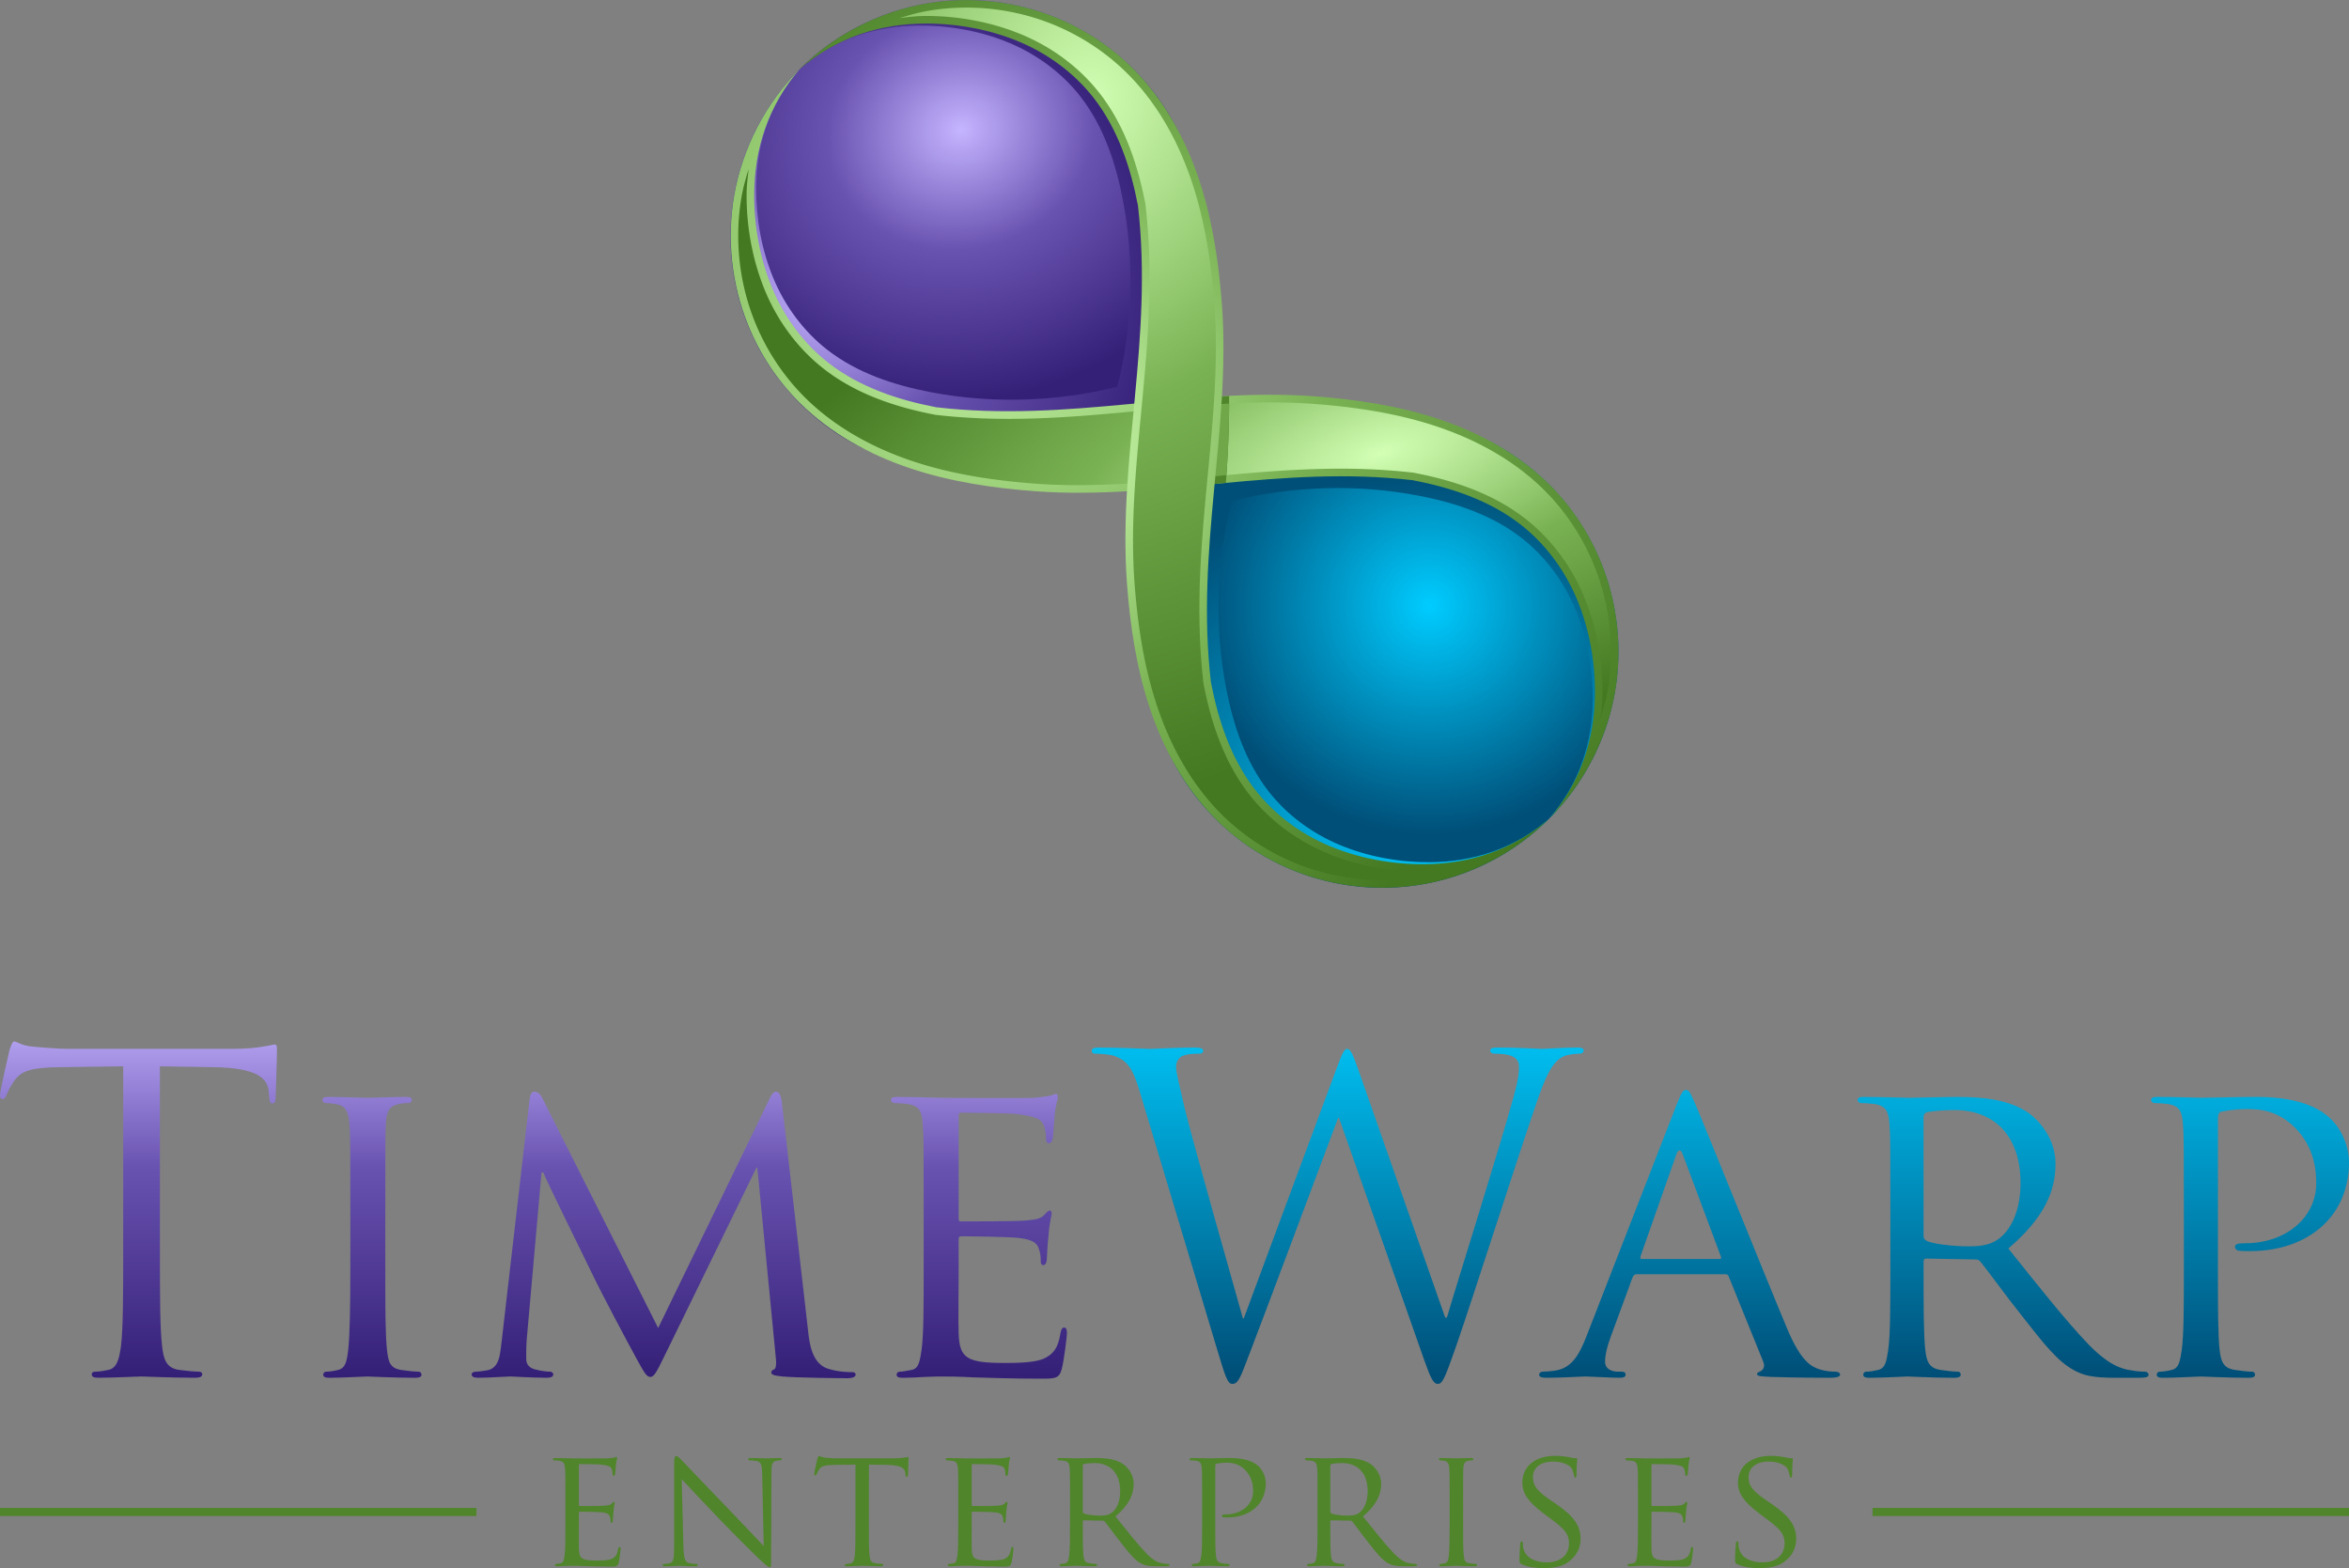 <?xml version="1.0" encoding="UTF-8" standalone="no"?>
<!-- Created with Inkscape (http://www.inkscape.org/) -->

<svg
   width="640.006"
   height="427.301"
   viewBox="0 0 169.335 113.057"
   version="1.1"
   id="svg8"
   inkscape:version="1.4 (86a8ad7, 2024-10-11)"
   sodipodi:docname="LogoNoMarginNoShadow.svg"
   xmlns:inkscape="http://www.inkscape.org/namespaces/inkscape"
   xmlns:sodipodi="http://sodipodi.sourceforge.net/DTD/sodipodi-0.dtd"
   xmlns:xlink="http://www.w3.org/1999/xlink"
   xmlns="http://www.w3.org/2000/svg"
   xmlns:svg="http://www.w3.org/2000/svg"
   xmlns:rdf="http://www.w3.org/1999/02/22-rdf-syntax-ns#"
   xmlns:cc="http://creativecommons.org/ns#"
   xmlns:dc="http://purl.org/dc/elements/1.1/">
  <rect x="0" y="0" width="169.335" height="113.057" fill="#808080" stroke="none"/>
  <defs
     id="defs2">
    <inkscape:path-effect
       effect="spiro"
       id="path-effect1306"
       is_visible="true"
       lpeversion="0" />
    <inkscape:path-effect
       is_visible="true"
       id="path-effect1302"
       effect="spiro"
       lpeversion="0" />
    <inkscape:path-effect
       effect="spiro"
       id="path-effect1298"
       is_visible="true"
       lpeversion="0" />
    <inkscape:path-effect
       is_visible="true"
       id="path-effect1246"
       effect="spiro"
       lpeversion="0" />
    <inkscape:path-effect
       effect="spiro"
       id="path-effect1242"
       is_visible="true"
       lpeversion="0" />
    <inkscape:path-effect
       effect="spiro"
       id="path-effect1238"
       is_visible="true"
       lpeversion="0" />
    <inkscape:path-effect
       is_visible="true"
       id="path-effect1234"
       effect="spiro"
       lpeversion="0" />
    <inkscape:path-effect
       effect="spiro"
       id="path-effect1222"
       is_visible="true"
       lpeversion="0" />
    <inkscape:path-effect
       is_visible="true"
       id="path-effect1218"
       effect="spiro"
       lpeversion="0" />
    <inkscape:path-effect
       is_visible="true"
       id="path-effect1214"
       effect="spiro"
       lpeversion="0" />
    <inkscape:path-effect
       effect="spiro"
       id="path-effect1210"
       is_visible="true"
       lpeversion="0" />
    <inkscape:path-effect
       is_visible="true"
       id="path-effect1190"
       effect="spiro"
       lpeversion="0" />
    <inkscape:path-effect
       effect="spiro"
       id="path-effect1186"
       is_visible="true"
       lpeversion="0" />
    <inkscape:path-effect
       effect="spiro"
       id="path-effect1182"
       is_visible="true"
       lpeversion="0" />
    <inkscape:path-effect
       is_visible="true"
       id="path-effect1178"
       effect="spiro"
       lpeversion="0" />
    <inkscape:path-effect
       effect="spiro"
       id="path-effect1158"
       is_visible="true"
       lpeversion="0" />
    <inkscape:path-effect
       is_visible="true"
       id="path-effect1154"
       effect="spiro"
       lpeversion="0" />
    <inkscape:path-effect
       is_visible="true"
       id="path-effect1150"
       effect="spiro"
       lpeversion="0" />
    <inkscape:path-effect
       effect="spiro"
       id="path-effect1146"
       is_visible="true"
       lpeversion="0" />
    <linearGradient
       id="linearGradient2066"
       inkscape:collect="always">
      <stop
         id="stop2062"
         offset="0"
         style="stop-color:#b3b3b3;stop-opacity:1;" />
      <stop
         id="stop2064"
         offset="1"
         style="stop-color:#ffffff;stop-opacity:1" />
    </linearGradient>
    <linearGradient
       y2="1244.453"
       x2="2419.033"
       y1="1244.453"
       x1="2343.715"
       gradientTransform="matrix(0.431,0,0,0.431,-87.129,-639.763)"
       gradientUnits="userSpaceOnUse"
       id="linearGradient2193"
       xlink:href="#linearGradient2066"
       inkscape:collect="always" />
    <clipPath
       id="clipPath36133"
       clipPathUnits="userSpaceOnUse">
      <path
         style="clip-rule:evenodd"
         id="path36135"
         d="M 0,892.488 V 0.036 h 1152.266 v 892.453 z"
         inkscape:connector-curvature="0" />
    </clipPath>
    <clipPath
       id="clipPath36237"
       clipPathUnits="userSpaceOnUse">
      <path
         style="clip-rule:evenodd"
         id="path36239"
         d="M 0,892.488 H 1152.146 V -0.084 H 0 Z"
         inkscape:connector-curvature="0" />
    </clipPath>
    <clipPath
       id="clipPath36257"
       clipPathUnits="userSpaceOnUse">
      <path
         style="clip-rule:evenodd"
         id="path36259"
         d="M 0,892.488 H 1152.146 V -0.084 H 0 Z"
         inkscape:connector-curvature="0" />
    </clipPath>
    <clipPath
       id="clipPath36267"
       clipPathUnits="userSpaceOnUse">
      <path
         style="clip-rule:evenodd"
         id="path36269"
         d="M 0.48,771.063 V 125.54 H 1152.266 V 771.063 Z"
         inkscape:connector-curvature="0" />
    </clipPath>
    <clipPath
       id="clipPath36365"
       clipPathUnits="userSpaceOnUse">
      <path
         style="clip-rule:evenodd"
         id="path36367"
         d="M 0,892.488 H 1152.146 V -0.084 H 0 Z"
         inkscape:connector-curvature="0" />
    </clipPath>
    <clipPath
       id="clipPath36381"
       clipPathUnits="userSpaceOnUse">
      <path
         style="clip-rule:evenodd"
         id="path36383"
         d="M 0,0 H 1152 V 892.488 H 0 Z"
         inkscape:connector-curvature="0" />
    </clipPath>
    <clipPath
       id="clipPath36389"
       clipPathUnits="userSpaceOnUse">
      <path
         style="clip-rule:evenodd"
         id="path36391"
         d="M 0,892.488 V 0.036 h 1152.266 v 892.453 z"
         inkscape:connector-curvature="0" />
    </clipPath>
    <clipPath
       id="clipPath36407"
       clipPathUnits="userSpaceOnUse">
      <path
         style="clip-rule:evenodd"
         id="path36409"
         d="M 0,892.488 V 0.036 h 1152.266 v 892.453 z"
         inkscape:connector-curvature="0" />
    </clipPath>
    <clipPath
       id="clipPath36425"
       clipPathUnits="userSpaceOnUse">
      <path
         style="clip-rule:evenodd"
         id="path36427"
         d="M 0,892.488 V 0.036 h 1152.266 v 892.453 z"
         inkscape:connector-curvature="0" />
    </clipPath>
    <clipPath
       id="clipPath36443"
       clipPathUnits="userSpaceOnUse">
      <path
         style="clip-rule:evenodd"
         id="path36445"
         d="M 0,892.488 V 0.036 h 1152.266 v 892.453 z"
         inkscape:connector-curvature="0" />
    </clipPath>
    <clipPath
       id="clipPath36461"
       clipPathUnits="userSpaceOnUse">
      <path
         style="clip-rule:evenodd"
         id="path36463"
         d="M 0,892.488 V 0.036 h 1152.266 v 892.453 z"
         inkscape:connector-curvature="0" />
    </clipPath>
    <clipPath
       id="clipPath36475"
       clipPathUnits="userSpaceOnUse">
      <path
         style="clip-rule:evenodd"
         id="path36477"
         d="M 0,892.488 V 0.036 h 1152.266 v 892.453 z"
         inkscape:connector-curvature="0" />
    </clipPath>
    <clipPath
       id="clipPath36813"
       clipPathUnits="userSpaceOnUse">
      <path
         id="path36815"
         d="m 9.103,790.12 c -4.745,-1.33 -9.776,0.798 -14.564,0 -1.893,-0.315 -3.58,-1.444 -5.462,-1.821 -1.19,-0.238 -2.464,0.294 -3.641,0 -2.633,-0.658 -4.621,-3.109 -7.282,-3.641 -1.785,-0.357 -3.676,0.357 -5.462,0 -2.661,-0.532 -4.708,-2.783 -7.282,-3.641 -3.363,-1.121 -0.863,2.778 -5.462,-1.821 -0.429,-0.429 0.429,-1.391 0,-1.821 -0.429,-0.429 -1.391,0.429 -1.821,0 -0.429,-0.429 0.429,-1.391 0,-1.821 -0.858,-0.858 -2.783,0.858 -3.641,0 -0.858,-0.858 0.543,-2.556 0,-3.641 -0.384,-0.768 -1.437,-1.053 -1.821,-1.821 -0.543,-1.086 0.384,-2.49 0,-3.641 -0.858,-2.575 -2.783,-4.708 -3.641,-7.282 -0.192,-0.576 0.271,-1.278 0,-1.821 -4.166,-8.332 0.755,7.725 -3.641,-5.462 -0.393,-1.18 0,-7.612 0,-9.103 0,-2.427 0,-4.855 0,-7.282 0,-1.214 0,-2.427 0,-3.641 0,-0.607 -0.147,-1.232 0,-1.821 0.465,-1.862 1.444,-3.58 1.821,-5.462 1.945,-9.726 -3.459,4.097 1.821,-9.103 1.698,-4.245 2.779,-3.927 3.641,-9.103 0.299,-1.796 -0.299,-3.666 0,-5.462 0.315,-1.893 1.355,-3.6 1.821,-5.462 0.75,-3.002 1.07,-6.101 1.821,-9.103 0.465,-1.862 1.444,-3.58 1.821,-5.462 0.249,-1.247 0.249,-9.677 0,-10.923 -0.376,-1.882 -1.505,-3.569 -1.821,-5.462 -0.299,-1.796 0.299,-3.666 0,-5.462 -0.315,-1.893 -1.293,-3.616 -1.821,-5.462 -0.687,-2.406 -1.133,-4.876 -1.821,-7.282 -1.054,-3.69 -3.01,-7.137 -3.641,-10.923 -0.299,-1.796 0.299,-3.666 0,-5.462 -0.631,-3.786 -2.809,-7.177 -3.641,-10.923 -0.801,-3.603 -1.16,-7.292 -1.821,-10.923 -0.554,-3.044 -1.479,-6.027 -1.821,-9.103 -0.268,-2.413 0.22,-4.865 0,-7.282 -0.388,-4.273 -1.491,-8.465 -1.821,-12.744 -0.512,-6.656 0,-13.351 0,-20.026 0,-12.137 0,-24.274 0,-36.411 0,-4.248 0.326,-8.508 0,-12.744 -0.283,-3.68 -1.486,-7.247 -1.821,-10.923 -0.275,-3.022 0,-6.069 0,-9.103 -0.607,-3.641 -1.413,-7.255 -1.821,-10.923 -0.201,-1.809 0,-3.641 0,-5.462 0,-6.069 0,-12.137 0,-18.206 0,-1.336 0.317,-10.289 0,-10.923 -2.776,-5.552 -1.443,3.33 -3.641,-5.462 -0.442,-1.766 0.576,-3.735 0,-5.462 -0.429,-1.287 -1.317,-2.381 -1.821,-3.641 -0.713,-1.782 -1.108,-3.68 -1.821,-5.462 -0.504,-1.26 -1.491,-2.325 -1.821,-3.641 -0.589,-2.355 0.476,-4.902 0,-7.282 0.418,-3.656 -2.849,-5.932 -3.641,-9.103 -0.294,-1.177 0.238,-2.451 0,-3.641 -0.376,-1.882 -1.505,-3.569 -1.821,-5.462 -0.299,-1.796 0,-3.641 0,-5.462 0,-1.821 0,-3.641 0,-5.462 0,-1.214 0.294,-2.464 0,-3.641 -0.329,-1.316 -1.554,-2.31 -1.821,-3.641 -0.384,-1.922 0,-10.111 0,-12.744 0,-3.034 0,-6.069 0,-9.103 0,-1.214 -0.294,-2.464 0,-3.641 0.658,-2.633 2.983,-4.649 3.641,-7.282 0.294,-1.177 -0.238,-2.451 0,-3.641 0.376,-1.882 1.444,-3.58 1.821,-5.462 0.238,-1.19 0,-2.427 0,-3.641 0,-4.876 0,-2.406 0,-7.282 0,-7.889 0,-15.778 0,-23.667 0,-1.709 -0.348,-8.06 0,-9.103 0.543,-1.628 3.098,-2.013 3.641,-3.641 0.384,-1.151 -0.294,-2.464 0,-3.641 -1.097,-3.295 2.949,-3.386 3.641,-5.462 0.384,-1.151 -0.384,-2.49 0,-3.641 0.271,-0.814 1.344,-1.106 1.821,-1.821 1.505,-2.258 2.136,-5.024 3.641,-7.282 0.476,-0.714 1.345,-1.106 1.821,-1.821 5.301,-7.951 -0.807,0.6 1.821,-7.282 0.543,-1.628 2.873,-2.106 3.641,-3.641 0.271,-0.543 -0.271,-1.278 0,-1.821 0.384,-0.768 1.437,-1.053 1.821,-1.821 0.271,-0.543 -0.429,-1.391 0,-1.821 0.858,-0.858 2.783,0.858 3.641,0 0.429,-0.429 -0.429,-1.391 0,-1.821 0.429,-0.429 1.214,0 1.821,0 1.214,0 2.427,0 3.641,0 2.427,0 4.855,0 7.282,0 1.214,0 2.451,-0.238 3.641,0 1.882,0.376 3.58,1.444 5.462,1.821 1.19,0.238 2.427,0 3.641,0 3.034,0 6.11,-0.499 9.103,0 1.893,0.315 3.562,1.549 5.462,1.821 2.403,0.343 4.855,0 7.282,0 2.427,0 4.855,0 7.282,0 9.71,0 19.43,-0.462 29.129,0 14.598,0.695 29.118,2.561 43.693,3.641 57.459,4.256 -2.007,-0.575 52.796,3.641 7.286,0.56 14.547,1.489 21.847,1.821 6.062,0.276 12.137,0 18.206,0 3.034,0 6.081,-0.275 9.103,0 3.676,0.334 7.255,1.413 10.923,1.821 1.5,0.167 11.522,-0.407 12.744,0 0.814,0.271 1.006,1.549 1.821,1.821 1.151,0.384 2.451,-0.238 3.641,0 1.882,0.376 3.641,1.214 5.462,1.821 3.034,0 6.081,-0.275 9.103,0 3.676,0.334 7.275,1.259 10.923,1.821 4.241,0.652 8.49,1.253 12.744,1.821 14.547,1.94 29.131,3.641 43.693,5.462 4.855,0.607 9.681,1.515 14.564,1.821 4.845,0.303 9.718,-0.285 14.564,0 10.331,0.608 17.496,2.006 27.308,3.641 7.282,1.214 14.583,2.32 21.847,3.641 3.044,0.554 6.027,1.479 9.103,1.821 4.222,0.469 8.496,0 12.744,0 4.248,0 8.496,0 12.744,0 1.214,0 2.444,0.2 3.641,0 2.468,-0.411 4.84,-1.278 7.282,-1.821 6.041,-1.343 12.202,-2.14 18.206,-3.641 1.862,-0.465 3.641,-1.214 5.462,-1.821 1.821,-0.607 3.68,-1.108 5.462,-1.821 1.26,-0.504 2.354,-1.391 3.641,-1.821 0.576,-0.192 1.391,0.429 1.821,0 0.429,-0.429 -0.429,-1.391 0,-1.821 3.767,-3.767 -0.147,5.756 3.641,-1.821 0.271,-0.543 -0.192,-1.245 0,-1.821 0.858,-2.575 2.983,-4.649 3.641,-7.282 0.294,-1.177 -0.728,-2.67 0,-3.641 1.313,-1.75 3.641,-2.427 5.462,-3.641 1.214,-2.427 2.064,-5.074 3.641,-7.282 2.529,-3.54 6.406,-5.731 9.103,-9.103 9.71,-12.137 -3.034,0.607 9.103,-9.103 6.247,-4.998 2.285,-5.105 7.282,-9.103 1.499,-1.199 4.105,-0.464 5.462,-1.821 0.858,-0.858 -0.543,-2.556 0,-3.641 0.271,-0.543 1.391,0.429 1.821,0 0.429,-0.429 -0.429,-1.391 0,-1.821 0.429,-0.429 1.391,0.429 1.821,0 0.429,-0.429 -0.429,-1.391 0,-1.821 0.429,-0.429 1.391,0.429 1.821,0 1.219,-1.219 -1.219,-2.422 0,-3.641 0.429,-0.429 1.391,0.429 1.821,0 0.858,-0.858 -0.858,-2.783 0,-3.641 0.429,-0.429 1.391,0.429 1.821,0 0.429,-0.429 -0.429,-1.391 0,-1.821 0.117,-0.117 6.943,-3.415 7.282,-3.641 0.714,-0.476 1.006,-1.549 1.821,-1.821 1.151,-0.384 2.556,0.543 3.641,0 0.543,-0.271 -0.271,-1.278 0,-1.821 0.384,-0.768 1.214,-1.214 1.821,-1.821 0.607,-0.607 1.053,-1.437 1.821,-1.821 0.543,-0.271 1.391,0.429 1.821,0 0.96,-0.96 1.068,-2.512 1.821,-3.641 1.67,-2.505 2.809,-1.872 5.462,-3.641 1.428,-0.952 2.106,-2.873 3.641,-3.641 1.716,-0.858 3.68,-1.108 5.462,-1.821 2.52,-1.008 4.708,-2.783 7.282,-3.641 0.576,-0.192 1.245,0.192 1.821,0 1.287,-0.429 2.512,-1.068 3.641,-1.821 2.973,-1.982 0.747,-2.698 5.462,-3.641 1.785,-0.357 3.771,0.676 5.462,0 2.964,-2.964 3.4,-4.168 7.282,-5.462 0.576,-0.192 1.245,0.192 1.821,0 2.575,-0.858 4.708,-2.783 7.282,-3.641 0.576,-0.192 1.245,0.192 1.821,0 2.575,-0.858 4.855,-2.427 7.282,-3.641 1.214,-0.607 2.512,-1.068 3.641,-1.821 4.166,-2.777 -1.138,-1.441 5.462,-3.641 0.576,-0.192 1.278,0.271 1.821,0 0.768,-0.384 1.053,-1.437 1.821,-1.821 0.543,-0.271 1.278,0.271 1.821,0 1.535,-0.768 2.106,-2.873 3.641,-3.641 0.543,-0.271 1.245,0.192 1.821,0 2.575,-0.858 4.649,-2.983 7.282,-3.641 12.968,-3.242 -9.223,5.51 9.103,-1.821 2.52,-1.008 4.855,-2.427 7.282,-3.641 1.214,-0.607 2.512,-1.068 3.641,-1.821 0.714,-0.476 1.053,-1.437 1.821,-1.821 0.543,-0.271 1.278,0.271 1.821,0 0.768,-0.384 1.214,-1.214 1.821,-1.821 0.607,-0.607 1.437,-1.053 1.821,-1.821 0.271,-0.543 -0.429,-1.391 0,-1.821 0.429,-0.429 1.278,0.271 1.821,0 1.791,-0.896 5.491,-6.386 7.282,-7.282 0.543,-0.271 1.278,0.271 1.821,0 0.768,-0.384 1.053,-1.437 1.821,-1.821 0.543,-0.271 1.391,0.429 1.821,0 0.429,-0.429 -0.429,-1.391 0,-1.821 0.91,-0.91 4.551,0.91 5.462,0 0.429,-0.429 -0.429,-1.391 0,-1.821 0.429,-0.429 1.214,0 1.821,0 1.764,0 9.838,0.362 10.923,0 1.287,-0.429 2.325,-1.491 3.641,-1.821 1.177,-0.294 2.427,0 3.641,0 1.214,0 2.427,0 3.641,0 3.641,0 7.282,0 10.923,0 10.316,0 20.633,0 30.949,0 13.958,0 27.915,0 41.873,0 4.248,0 8.496,0 12.744,0 2.427,0 4.902,-0.476 7.282,0 1.882,0.376 3.58,1.444 5.462,1.821 0.957,0.191 8.846,-0.257 9.103,0 0.429,0.429 -0.429,1.391 0,1.821 0.429,0.429 1.245,-0.192 1.821,0 1.287,0.429 2.354,1.391 3.641,1.821 1.282,0.427 10.986,0 12.744,0 7.282,0 14.564,0 21.847,0 1.266,0 8.444,-0.329 9.103,0 0.768,0.384 1.053,1.437 1.821,1.821 1.086,0.543 2.783,-0.858 3.641,0 0.429,0.429 -0.429,1.391 0,1.821 0.389,0.389 6.278,-0.335 7.282,0 11.479,3.826 -8.001,-0.144 10.923,3.641 1.785,0.357 3.641,0 5.462,0 3.641,0 7.282,0 10.923,0 3.034,0 6.068,0 9.103,0 0.607,0 1.214,0 1.821,0 0.607,0 1.278,0.271 1.821,0 0.768,-0.384 1.053,-1.437 1.821,-1.821 0.543,-0.271 1.391,0.429 1.821,0 0.429,-0.429 -0.429,-1.391 0,-1.821 0.858,-0.858 2.556,0.543 3.641,0 7.577,-3.788 -1.946,0.126 1.821,-3.641 0.429,-0.429 1.391,0.429 1.821,0 0.858,-0.858 -0.858,-2.783 0,-3.641 0.429,-0.429 1.391,0.429 1.821,0 0.858,-0.858 -0.858,-2.783 0,-3.641 0.429,-0.429 1.391,0.429 1.82,0 0.429,-0.429 -0.271,-1.278 0,-1.821 0.384,-0.768 1.437,-1.053 1.821,-1.821 0.271,-0.543 -0.271,-1.278 0,-1.821 0.384,-0.768 1.437,-1.053 1.821,-1.821 0.271,-0.543 -0.271,-1.278 0,-1.821 0.768,-1.535 2.874,-2.106 3.641,-3.641 0.971,-1.942 -1.802,-2.434 1.821,-3.641 1.151,-0.384 2.464,0.294 3.641,0 2.633,-0.658 4.708,-2.783 7.282,-3.641 0.576,-0.192 1.278,0.271 1.821,0 1.535,-0.768 2.106,-2.874 3.641,-3.641 0.543,-0.271 1.278,0.271 1.821,0 0.768,-0.384 1.053,-1.437 1.821,-1.821 0.543,-0.271 1.549,0.543 1.821,0 0,-10.316 -1.214,-0.607 1.821,-3.641 0.429,-0.429 -0.543,-1.549 0,-1.82 1.086,-0.543 2.49,0.384 3.641,0 1.628,-0.543 2.106,-2.874 3.641,-3.641 1.716,-0.858 3.745,-0.962 5.462,-1.821 7.577,-3.788 -1.946,0.126 1.821,-3.641 0.429,-0.429 1.391,0.429 1.821,0 2.427,-2.427 -3.862,-1.747 1.821,-3.641 1.151,-0.384 2.427,0 3.641,0 1.214,0 2.427,0 3.641,0 5.462,0 10.923,0 16.385,0 6.675,0 13.351,0 20.026,0 3.034,0 6.11,-0.499 9.103,0 16.174,2.696 -5.251,0.945 10.923,3.641 17.138,2.856 -8.913,-4.367 12.744,1.821 3.69,1.054 7.36,2.216 10.923,3.641 1.26,0.504 2.325,1.491 3.641,1.821 1.177,0.294 2.49,-0.384 3.641,0 0.814,0.271 1.106,1.344 1.821,1.821 1.129,0.753 2.354,1.391 3.641,1.82 0.576,0.192 1.214,0 1.821,0 0.607,0.607 1.053,1.437 1.821,1.821 0.543,0.271 1.391,-0.429 1.821,0 0.96,0.96 0.861,2.682 1.821,3.641 0.96,0.96 2.682,0.861 3.641,1.821 0.96,0.96 0.735,2.827 1.821,3.641 1.535,1.151 3.865,0.756 5.462,1.821 2.142,1.428 3.484,3.813 5.462,5.462 1.681,1.401 3.641,2.427 5.462,3.641 2.427,1.821 4.978,3.487 7.282,5.462 1.955,1.676 3.507,3.786 5.462,5.462 17.55,15.043 -3.373,-5.193 14.564,12.744 1.214,1.214 2.643,2.244 3.641,3.641 5.374,7.524 4.926,7.495 7.282,14.564 1.214,3.641 1.737,7.591 3.641,10.923 3.011,5.269 7.396,9.626 10.923,14.564 2.544,3.561 4.933,7.231 7.282,10.923 1.9,2.985 3.131,6.44 5.462,9.103 1.998,2.284 5.137,3.316 7.282,5.462 2.975,2.975 6.519,9.126 9.103,12.744 6.842,9.578 4.767,5.304 10.923,16.385 1.318,2.372 3.109,4.621 3.641,7.282 0.714,3.57 -0.554,7.325 0,10.923 3.47,22.558 2.853,3.356 9.103,23.667 1.262,4.101 1.254,8.49 1.821,12.744 2.645,19.839 0.582,8.373 3.641,23.667 0.607,3.034 1.149,6.082 1.821,9.103 1.085,4.885 2.555,9.679 3.641,14.564 0.671,3.021 1.149,6.082 1.821,9.103 1.086,4.885 2.933,9.61 3.641,14.564 0.863,6.037 1.015,12.16 1.821,18.206 -1.175,5.432 2.933,9.61 3.641,14.564 0.343,2.403 0,4.855 0,7.282 0,3.034 0,6.069 0,9.103 0,3.641 0,7.282 0,10.923 0,3.034 0.275,6.081 0,9.103 -0.949,10.442 -4.418,20.516 -5.462,30.949 -0.241,2.415 0,4.855 0,7.282 0,6.069 0,12.137 0,18.206 0,9.71 0,19.419 0,29.129 0,4.248 0.303,8.507 0,12.744 -0.306,4.28 -1.253,8.49 -1.821,12.744 -0.646,4.85 -0.919,9.756 -1.821,14.564 -0.922,4.918 -2.427,9.71 -3.641,14.564 -5.037,20.15 -2.059,9.817 -9.103,30.949 -7.101,21.304 -3.44,10.994 -10.923,30.949 -1.821,4.855 -3.254,9.873 -5.462,14.564 -8.148,17.313 -8.112,11.593 -12.744,25.488 -8.424,25.272 0.234,0.884 -5.462,23.667 -0.931,3.723 -2.428,7.282 -3.641,10.923 -0.607,1.821 -1.293,3.616 -1.821,5.462 -0.687,2.406 -1.029,4.908 -1.821,7.282 -1.033,3.1 -2.524,6.032 -3.641,9.103 -1.312,3.607 -2.216,7.36 -3.641,10.923 -1.008,2.52 -2.688,4.741 -3.641,7.282 -0.878,2.343 -1.133,4.876 -1.821,7.282 -0.527,1.845 -1.505,3.569 -1.821,5.462 -0.299,1.796 0.299,3.666 0,5.462 -0.315,1.893 -1.214,3.641 -1.821,5.462 -0.607,1.821 -1.108,3.68 -1.821,5.462 -0.504,1.26 -1.554,2.31 -1.821,3.641 -0.357,1.785 0.357,3.676 0,5.462 -0.266,1.331 -1.214,2.427 -1.82,3.641 -1.214,2.427 -2.783,4.708 -3.641,7.282 -0.91,2.731 1.821,1.821 0,5.462 -0.271,0.543 -1.391,-0.429 -1.821,0 -0.639,0.639 0.629,7.845 0,9.103 -0.745,1.49 -4.318,3.937 -5.462,5.462 -1.313,1.75 -2.094,3.914 -3.641,5.462 -0.429,0.429 -1.278,-0.271 -1.821,0 -0.768,0.384 -1.053,1.437 -1.821,1.821 -0.543,0.271 -1.391,-0.429 -1.821,0 -3.767,3.767 5.756,-0.147 -1.821,3.641 -0.543,0.271 -1.278,-0.271 -1.821,0 -0.768,0.384 -1.053,1.437 -1.821,1.821 -0.554,0.277 -4.642,0 -5.462,0 -1.578,0 -6.228,0.352 -7.282,0 -1.214,-0.607 -2.428,-1.214 -3.641,-1.821 0,-0.607 0.429,-1.391 0,-1.821 -0.429,-0.429 -1.278,0.271 -1.821,0 -0.768,-0.384 -1.053,-1.437 -1.821,-1.821 -0.543,-0.271 -1.278,0.271 -1.821,0 -0.768,-0.384 -1.214,-1.214 -1.821,-1.821 -0.607,-0.607 -1.437,-1.053 -1.821,-1.821 -0.271,-0.543 0.429,-1.391 0,-1.821 -0.429,-0.429 -1.391,0.429 -1.821,0 -0.429,-0.429 0.429,-1.391 0,-1.821 -0.429,-0.429 -1.278,0.271 -1.821,0 -0.768,-0.384 -1.053,-1.437 -1.821,-1.821 -0.543,-0.271 -1.391,0.429 -1.821,0 -0.429,-0.429 0.271,-1.278 0,-1.821 -0.384,-0.768 -1.214,-1.214 -1.821,-1.821 -0.607,-0.607 -1.053,-1.437 -1.821,-1.821 -0.543,-0.271 -1.391,0.429 -1.821,0 -0.429,-0.429 0.429,-1.391 0,-1.821 -0.858,-0.858 -2.555,0.543 -3.641,0 -0.768,-0.384 -1.053,-1.437 -1.821,-1.821 -0.543,-0.271 -1.278,0.271 -1.821,0 -0.768,-0.384 -1.053,-1.437 -1.821,-1.821 -0.543,-0.271 -1.214,0 -1.821,0 -0.607,0 -1.214,0 -1.821,0 -1.764,0 -9.838,0.362 -10.923,0 -1.287,-0.429 -2.354,-1.391 -3.641,-1.821 -1.151,-0.384 -2.427,0 -3.641,0 -3.034,0 -6.069,0 -9.103,0 -9.103,0 -18.206,0 -27.308,0 -2.895,0 -8.534,0.478 -10.923,0 -1.331,-0.266 -2.354,-1.391 -3.641,-1.821 -0.576,-0.192 -1.278,0.271 -1.821,0 -0.768,-0.384 -1.053,-1.437 -1.82,-1.821 -0.543,-0.271 -1.214,0 -1.821,0 -1.214,0 -2.464,0.294 -3.641,0 -1.316,-0.329 -2.354,-1.391 -3.641,-1.821 -4.747,-1.582 -9.918,-1.783 -14.564,-3.641 -0.797,-0.319 -1.214,-1.214 -1.821,-1.821 -2.427,-0.607 -4.814,-1.409 -7.282,-1.821 -1.789,-0.298 -7.544,0.52 -9.103,0 -1.287,-0.429 -2.427,-1.214 -3.641,-1.821 -1.821,0 -3.676,0.357 -5.462,0 -1.331,-0.266 -2.354,-1.391 -3.641,-1.821 -0.576,-0.192 -1.245,0.192 -1.82,0 -1.287,-0.429 -2.325,-1.491 -3.641,-1.821 -1.178,-0.294 -2.451,0.238 -3.641,0 -1.882,-0.376 -3.6,-1.355 -5.462,-1.821 -3.002,-0.75 -6.127,-0.97 -9.103,-1.821 -1.305,-0.373 -2.325,-1.491 -3.641,-1.821 -1.177,-0.294 -2.464,0.294 -3.641,0 -1.316,-0.329 -2.354,-1.391 -3.641,-1.821 -1.413,-0.471 -9.636,0.257 -10.923,0 -1.331,-0.266 -2.325,-1.491 -3.641,-1.821 -1.177,-0.294 -2.427,0 -3.641,0 -3.641,0 -7.282,0 -10.923,0 -5.462,0 -10.923,0 -16.385,0 -1.214,0 -2.427,0 -3.641,0 -1.214,0 -2.464,-0.294 -3.641,0 -1.316,0.329 -2.325,1.491 -3.641,1.821 -1.177,0.294 -2.427,0 -3.641,0 -1.214,0 -2.427,0 -3.641,0 -4.248,0 -8.496,0 -12.744,0 -10.316,0 -20.633,0 -30.949,0 -4.248,0 -8.496,0 -12.744,0 -1.214,0 -2.451,-0.238 -3.641,0 -1.882,0.376 -3.58,1.444 -5.462,1.821 -1.19,0.238 -2.427,0 -3.641,0 -2.427,0 -4.855,0 -7.282,0 -7.282,0 -14.564,0 -21.847,0 -1.49,0 -10.391,-0.266 -10.923,0 -0.543,0.271 0.429,1.391 0,1.821 -0.429,0.429 -1.245,-0.192 -1.821,0 -1.287,0.429 -2.311,1.554 -3.641,1.821 -2.975,0.595 -6.159,-0.736 -9.103,0 -2.633,0.658 -4.649,2.983 -7.282,3.641 -1.177,0.294 -2.427,0 -3.641,0 -1.214,0 -2.427,0 -3.641,0 -5.462,0 -10.923,0 -16.385,0 -1.214,0 -2.427,0 -3.641,0 -1.214,0 -2.464,-0.294 -3.641,0 -1.316,0.329 -2.354,1.391 -3.641,1.821 -1.086,0.362 -9.159,0 -10.923,0 -2.418,0 -11.123,0.405 -12.744,0 -0.833,-0.208 -1.053,-1.437 -1.821,-1.821 -0.543,-0.271 -1.214,0 -1.821,0 -1.214,0 -2.464,0.294 -3.641,0 -1.316,-0.329 -2.354,-1.391 -3.641,-1.821 -0.576,-0.192 -1.214,0 -1.821,0 -1.214,0 -2.427,0 -3.641,0 -4.855,0 -9.71,0 -14.564,0 -1.214,0 -2.464,0.294 -3.641,0 -1.316,-0.329 -2.325,-1.491 -3.641,-1.821 -1.177,-0.294 -2.451,0.238 -3.641,0 -6.038,-1.208 -4.248,-1.699 -9.103,-3.641 -1.782,-0.713 -3.6,-1.355 -5.462,-1.821 -1.177,-0.294 -2.49,0.384 -3.641,0 -1.287,-0.429 -2.354,-1.391 -3.641,-1.821 -1.151,-0.384 -2.427,0 -3.641,0 -1.545,0 -9.715,0.302 -10.923,0 -1.316,-0.329 -2.311,-1.554 -3.641,-1.821 -3.57,-0.714 -7.319,0.515 -10.923,0 -4,-0.571 -8.853,-2.344 -12.744,-3.641 -1.821,-0.607 -3.569,-1.505 -5.462,-1.821 -2.993,-0.499 -6.159,0.736 -9.103,0 -1.316,-0.329 -2.325,-1.491 -3.641,-1.821 -1.177,-0.294 -2.427,0 -3.641,0 -1.214,-0.607 -2.354,-1.391 -3.641,-1.821 -0.576,-0.192 -1.278,0.271 -1.821,0 -0.768,-0.384 -1.053,-1.437 -1.821,-1.821 -1.097,-0.548 -9.332,0.53 -10.923,0 -1.287,-0.429 -2.427,-1.214 -3.641,-1.821 -1.821,0 -3.676,0.357 -5.462,0 -1.331,-0.266 -2.311,-1.554 -3.641,-1.821 -3.57,-0.714 -7.332,0.599 -10.923,0 -3.786,-0.631 -7.16,-2.888 -10.923,-3.641 -1.19,-0.238 -2.427,0 -3.641,0 -1.214,-0.607 -2.354,-1.391 -3.641,-1.821 -1.526,-0.509 -6.076,0.603 -7.282,0 -0.768,-0.384 -1.006,-1.549 -1.821,-1.821 -1.727,-0.576 -3.641,0 -5.462,0 -4.248,0 -8.496,0 -12.744,0 -1.545,0 -9.715,-0.302 -10.923,0 -3.295,-1.097 -3.386,2.949 -5.462,3.641 -12.498,4.166 8.48,-6.971 -9.103,1.821 -1.535,0.768 -2.013,3.098 -3.641,3.641 -4.326,1.442 -3.307,-2.155 -7.282,1.821 -0.429,0.429 0.543,1.549 0,1.821 -1.086,0.543 -2.556,-0.543 -3.641,0 -0.543,0.271 0.543,1.549 0,1.821 -1.086,0.543 -2.464,-0.294 -3.641,0 -8.791,2.198 0.09,0.865 -5.462,3.641 -0.543,0.271 -1.214,0 -1.821,0 -1.821,0 -3.735,-0.576 -5.462,0 -0.576,0.192 0.271,1.278 0,1.821 -0.384,0.768 -1.053,1.437 -1.821,1.821 -1.086,0.543 -2.556,-0.543 -3.641,0 -0.768,0.384 -1.053,1.437 -1.821,1.821 -0.543,0.271 -1.391,-0.429 -1.821,0 -0.429,0.429 0.429,1.391 0,1.821 -7.105,7.105 -0.978,-0.421 -5.462,1.821 -0.768,0.384 -1.053,1.437 -1.821,1.821 -1.086,0.543 -2.556,-0.543 -3.641,0 -7.577,3.788 1.946,-0.126 -1.821,3.641 -0.429,0.429 -1.214,0 -1.821,0 -0.607,0 -1.214,0 -1.821,0 -8.496,0 -16.992,0 -25.488,0 -4.855,0 -9.71,0 -14.564,0 -1.299,0 -7.759,-0.336 -9.103,0 -1.862,0.465 -3.58,1.444 -5.462,1.821 -2.38,0.476 -4.855,0 -7.282,0 -6.675,0 -13.351,0 -20.026,0 -0.766,0 -10.382,-0.271 -10.923,0 -0.768,0.384 -1.053,1.437 -1.821,1.821 -1.163,0.582 -5.817,-0.488 -7.282,0 -1.287,0.429 -2.354,1.391 -3.641,1.821 -1.533,0.511 -8.019,-0.542 -9.103,0 -0.768,0.384 -1.053,1.437 -1.821,1.821 -0.543,0.271 -1.391,-0.429 -1.821,0 -0.429,0.429 0.543,1.549 0,1.821 -0.428,0.214 -6.086,0 -7.282,0 -3.641,0 -7.282,0 -10.923,0 -1.214,0 -2.556,0.543 -3.641,0 -0.543,-0.271 0.429,-1.391 0,-1.821 -0.498,-0.498 -6.295,0.494 -7.282,0 -0.768,-0.384 -1.006,-1.549 -1.821,-1.821 -1.151,-0.384 -2.427,0 -3.641,0 -1.214,0 -2.427,0 -3.641,0 -6.069,0 -12.137,0 -18.206,0 -2.427,0 -4.902,0.476 -7.282,0 -1.882,-0.376 -3.569,-1.505 -5.462,-1.821 -2.444,-0.407 -11.803,0 -14.564,0 -7.282,0 -14.564,0 -21.847,0 -4.855,0 -9.71,0 -14.564,0 -1.196,0 -4.435,-0.342 -5.462,0 -6.01,2.003 -1.272,1.638 -7.282,3.641 -1.151,0.384 -2.556,-0.543 -3.641,0 -0.768,0.384 -1.053,1.437 -1.821,1.821 -1.086,0.543 -2.783,-0.858 -3.641,0 -0.429,0.429 0.429,1.391 0,1.821 -0.429,0.429 -1.214,0 -1.821,0 -2.427,0 -4.888,-0.399 -7.282,0 -1.893,0.315 -3.58,1.444 -5.462,1.821 -1.19,0.238 -2.464,-0.294 -3.641,0 -1.316,0.329 -2.354,1.391 -3.641,1.821 -0.576,0.192 -1.278,-0.271 -1.821,0 -0.768,0.384 -1.053,1.437 -1.821,1.821 -0.925,0.463 -9.418,-0.376 -10.923,0 -1.316,0.329 -2.325,1.491 -3.641,1.821 -1.384,0.346 -7.578,0 -9.103,0 -5.462,0 -10.923,0 -16.385,0 -0.607,0 -1.214,0 -1.821,0 -0.607,0 -1.391,-0.429 -1.821,0 -0.429,0.429 0.429,1.391 0,1.821 -0.429,0.429 -1.214,0 -1.821,0 -0.607,0 -1.214,0 -1.821,0 -2.128,0 -5.258,0.405 -7.282,0 -2.454,-0.491 -4.855,-1.214 -7.282,-1.821 z"
         style="fill:none;fill-rule:evenodd;stroke:#000000;stroke-width:0.8px;stroke-linecap:butt;stroke-linejoin:miter;stroke-opacity:1"
         inkscape:connector-curvature="0" />
    </clipPath>
    <linearGradient
       inkscape:collect="always"
       id="linearGradient1936-630">
      <stop
         style="stop-color:#c5b4ff;stop-opacity:1;opacity:1"
         offset="0"
         id="stop6188" />
      <stop
         id="stop6190"
         offset="0.44"
         style="stop-color:#6953b1;stop-opacity:1;opacity:1" />
      <stop
         style="stop-color:#352078;stop-opacity:1;opacity:1"
         offset="1"
         id="stop6192" />
    </linearGradient>
    <linearGradient
       id="linearGradient1010"
       inkscape:collect="always">
      <stop
         style="stop-color:#00ccff;stop-opacity:1"
         offset="0"
         id="stop1006" />
      <stop
         style="stop-color:#004f78;stop-opacity:1"
         offset="1"
         id="stop1008" />
    </linearGradient>
    <linearGradient
       id="linearGradient1936"
       inkscape:collect="always">
      <stop
         id="stop1932"
         offset="0"
         style="stop-color:#d2ffb4;stop-opacity:1" />
      <stop
         style="stop-color:#79b253;stop-opacity:1"
         offset="0.44"
         id="stop1938" />
      <stop
         id="stop1934"
         offset="1"
         style="stop-color:#447821;stop-opacity:1" />
    </linearGradient>
    <linearGradient
       inkscape:collect="always"
       xlink:href="#linearGradient1936-630"
       id="linearGradient1001"
       gradientUnits="userSpaceOnUse"
       gradientTransform="matrix(1.6,0,0,1.6,63.418,1104.741)"
       x1="254.713"
       y1="244.036"
       x2="254.713"
       y2="260.738" />
    <linearGradient
       inkscape:collect="always"
       xlink:href="#linearGradient1010"
       id="linearGradient1003"
       gradientUnits="userSpaceOnUse"
       gradientTransform="matrix(1.6,0,0,1.6,63.418,1104.741)"
       x1="254.713"
       y1="244.036"
       x2="254.713"
       y2="260.738" />
    <radialGradient
       inkscape:collect="always"
       xlink:href="#linearGradient1936-630"
       id="radialGradient1007"
       gradientUnits="userSpaceOnUse"
       gradientTransform="matrix(0.561,2.094,-2.362,0.633,505.706,636.632)"
       cx="348.498"
       cy="104.005"
       fx="348.498"
       fy="104.005"
       r="8.992" />
    <radialGradient
       inkscape:collect="always"
       xlink:href="#linearGradient1936-630"
       id="radialGradient1009"
       gradientUnits="userSpaceOnUse"
       gradientTransform="matrix(0.711,2.653,-2.701,0.724,489.034,432.939)"
       cx="351.377"
       cy="108.581"
       fx="351.377"
       fy="108.581"
       r="8.992" />
    <radialGradient
       inkscape:collect="always"
       xlink:href="#linearGradient1010"
       id="radialGradient1011"
       gradientUnits="userSpaceOnUse"
       gradientTransform="matrix(1.774,-0.475,-0.475,-1.774,-193.379,1406.574)"
       cx="350.663"
       cy="-127.688"
       fx="350.663"
       fy="-127.688"
       r="8.992" />
    <radialGradient
       inkscape:collect="always"
       xlink:href="#linearGradient1010"
       id="radialGradient1013"
       gradientUnits="userSpaceOnUse"
       gradientTransform="matrix(-0.711,-2.653,2.701,-0.724,452.877,2476.768)"
       cx="346.59"
       cy="104.381"
       fx="346.59"
       fy="104.381"
       r="8.992" />
    <radialGradient
       inkscape:collect="always"
       xlink:href="#linearGradient1936"
       id="radialGradient1015"
       gradientUnits="userSpaceOnUse"
       gradientTransform="matrix(-0.174,1.841,1.752,0.166,-773.365,-1072.537)"
       cx="1290.731"
       cy="830.647"
       fx="1290.731"
       fy="830.647"
       r="33.985" />
    <radialGradient
       inkscape:collect="always"
       xlink:href="#linearGradient1936"
       id="radialGradient1017"
       gradientUnits="userSpaceOnUse"
       gradientTransform="matrix(0.182,0.612,1.456,-0.433,-998.471,1015.737)"
       cx="1322.901"
       cy="854.051"
       fx="1322.901"
       fy="854.051"
       r="33.985" />
    <radialGradient
       inkscape:collect="always"
       xlink:href="#linearGradient1936"
       id="radialGradient1019"
       gradientUnits="userSpaceOnUse"
       gradientTransform="matrix(1.018,0.243,-0.32,1.34,-595.863,9.259)"
       cx="1304.928"
       cy="842.531"
       fx="1304.928"
       fy="842.531"
       r="33.985" />
    <radialGradient
       inkscape:collect="always"
       xlink:href="#linearGradient1936"
       id="radialGradient1021"
       gradientUnits="userSpaceOnUse"
       gradientTransform="matrix(1.224,0.322,-0.386,1.47,-805.987,-191.657)"
       cx="1296.55"
       cy="819.253"
       fx="1296.55"
       fy="819.253"
       r="33.985" />
  </defs>
  <sodipodi:namedview
     id="base"
     pagecolor="#ffffff"
     bordercolor="#969696"
     borderopacity="1"
     inkscape:pageopacity="0.0"
     inkscape:pageshadow="2"
     inkscape:zoom="0.5431249"
     inkscape:cx="302.87693"
     inkscape:cy="264.21179"
     inkscape:document-units="px"
     inkscape:current-layer="g1074"
     showgrid="false"
     units="px"
     objecttolerance="8"
     gridtolerance="10"
     guidetolerance="10"
     inkscape:snap-perpendicular="true"
     inkscape:snap-tangential="true"
     inkscape:window-width="1920"
     inkscape:window-height="1009"
     inkscape:window-x="1912"
     inkscape:window-y="-8"
     inkscape:window-maximized="1"
     inkscape:object-paths="true"
     inkscape:snap-intersection-paths="true"
     inkscape:snap-smooth-nodes="true"
     inkscape:snap-midpoints="true"
     inkscape:snap-object-midpoints="true"
     inkscape:snap-center="true"
     inkscape:snap-bbox="true"
     showguides="true"
     inkscape:showpageshadow="false"
     inkscape:pagecheckerboard="false"
     inkscape:deskcolor="#d1d1d1" />
  <g
     inkscape:label="guide"
     inkscape:groupmode="layer"
     id="layer1"
     transform="translate(-47.624,-134.638)" />
  <g
     inkscape:groupmode="layer"
     id="layer2"
     inkscape:label="Layer 2"
     style="display:inline"
     transform="translate(-47.624,-1425.138)">
    <g
       id="g2167"
       inkscape:export-xdpi="33.599998"
       inkscape:export-ydpi="33.599998"
       transform="translate(1437.57,1841.826)"
       style="fill:#ffffff;stroke:#000000" />
    <path
       style="fill:none;stroke:none;stroke-width:2.646;stroke-miterlimit:4;stroke-dasharray:none;paint-order:stroke fill markers"
       d="m -4e-5,1375.833 v 211.667 h 264.583 v -211.667 z"
       id="path939"
       inkscape:connector-curvature="0" />
    <g
       id="g1074"
       transform="translate(-338.667,2.288)"
       inkscape:export-xdpi="959.98999"
       inkscape:export-ydpi="959.98999">
      <g
         id="g1047">
        <path
           inkscape:connector-curvature="0"
           style="font-style:normal;font-variant:normal;font-weight:normal;font-stretch:normal;font-size:31.491px;line-height:1.25;font-family:'Trajan Pro';-inkscape-font-specification:'Trajan Pro';text-align:center;letter-spacing:0px;word-spacing:0px;text-anchor:middle;fill:url(#linearGradient1001);fill-opacity:1;stroke:none;stroke-width:0.265"
           d="m 387.299,1497.936 c -0.126,0 -0.252,0.409 -0.315,0.598 -0.063,0.252 -0.693,2.96 -0.693,3.275 0,0.189 0.063,0.284 0.158,0.284 0.126,0 0.22,-0.063 0.315,-0.315 0.094,-0.22 0.189,-0.441 0.535,-0.977 0.504,-0.756 1.26,-0.976 3.212,-1.008 l 4.661,-0.063 v 13.321 c 0,3.023 -10e-5,5.511 -0.158,6.834 -0.126,0.913 -0.283,1.606 -0.913,1.732 -0.283,0.063 -0.661,0.126 -0.945,0.126 -0.189,0 -0.252,0.095 -0.252,0.189 0,0.189 0.158,0.252 0.504,0.252 0.945,0 2.929,-0.094 3.086,-0.094 0.158,0 2.142,0.094 3.874,0.094 0.346,0 0.504,-0.094 0.504,-0.252 0,-0.094 -0.063,-0.189 -0.252,-0.189 -0.283,0 -0.976,-0.063 -1.417,-0.126 -0.945,-0.126 -1.134,-0.818 -1.228,-1.732 -0.157,-1.323 -0.157,-3.811 -0.157,-6.834 v -13.321 l 3.968,0.063 c 3.023,0.063 3.779,0.787 3.873,1.732 l 0.031,0.346 c 0.032,0.441 0.095,0.535 0.252,0.535 0.126,0 0.221,-0.126 0.221,-0.409 0,-0.346 0.093,-2.519 0.093,-3.464 0,-0.189 0,-0.378 -0.157,-0.378 -0.126,0 -0.41,0.094 -0.882,0.157 -0.504,0.094 -1.228,0.158 -2.236,0.158 h -11.809 c -0.378,0 -1.575,-0.063 -2.488,-0.158 -0.85,-0.063 -1.165,-0.378 -1.385,-0.378 z m 37.493,3.622 c -0.158,0 -0.283,0.189 -0.315,0.472 l -2.016,17.477 c -0.126,1.008 -0.157,1.984 -1.07,2.142 -0.409,0.063 -0.599,0.094 -0.819,0.094 -0.157,0 -0.283,0.095 -0.283,0.189 0,0.189 0.189,0.252 0.472,0.252 0.756,0 2.078,-0.094 2.33,-0.094 0.221,0 1.543,0.094 2.582,0.094 0.315,0 0.504,-0.063 0.504,-0.252 0,-0.094 -0.126,-0.189 -0.22,-0.189 -0.189,0 -0.598,-0.032 -1.071,-0.158 -0.409,-0.094 -0.661,-0.346 -0.661,-0.755 0,-0.441 0,-0.945 0.032,-1.354 l 1.071,-12.093 h 0.126 c 0.472,1.102 2.708,5.606 3.527,7.306 0.693,1.449 2.519,4.881 3.244,6.204 0.535,0.976 0.693,1.228 0.945,1.228 0.252,0 0.409,-0.252 0.976,-1.417 l 6.676,-13.667 h 0.063 l 1.323,13.604 c 0.063,0.504 0.032,0.913 -0.126,0.945 -0.126,0.032 -0.189,0.126 -0.189,0.221 0,0.126 0.126,0.22 0.788,0.283 1.008,0.094 4.094,0.126 4.724,0.126 0.315,0 0.567,-0.094 0.567,-0.252 0,-0.126 -0.094,-0.189 -0.221,-0.189 -0.283,0 -1.008,2e-4 -1.795,-0.252 -1.134,-0.378 -1.322,-1.827 -1.417,-2.771 l -1.89,-16.47 c -0.063,-0.504 -0.221,-0.725 -0.41,-0.725 -0.189,0 -0.315,0.189 -0.441,0.441 l -8.062,16.596 -8.377,-16.627 c -0.157,-0.315 -0.378,-0.409 -0.567,-0.409 z m 37.627,0.158 c -0.126,0 -0.252,0.094 -0.378,0.126 -0.22,0.032 -0.725,0.126 -1.26,0.158 -0.63,0.032 -6.424,0 -6.613,0 -0.158,0 -1.953,-0.063 -3.212,-0.063 -0.315,0 -0.441,0.063 -0.441,0.221 0,0.094 0.126,0.22 0.221,0.22 0.252,0 0.724,0.032 0.945,0.063 0.913,0.126 1.071,0.567 1.134,1.48 0.063,0.85 0.063,1.606 0.063,5.763 v 4.724 c 0,2.582 0,4.692 -0.157,5.795 -0.126,0.787 -0.189,1.323 -0.725,1.417 -0.252,0.032 -0.598,0.126 -0.85,0.126 -0.157,0 -0.221,0.126 -0.221,0.221 0,0.158 0.157,0.22 0.441,0.22 0.441,0 1.071,-0.032 1.606,-0.063 0.598,-0.032 1.134,-0.031 1.197,-0.031 0.409,0 1.134,-5e-4 2.299,0.062 1.134,0.032 2.739,0.095 4.818,0.095 1.071,0 1.354,2e-4 1.543,-0.693 0.158,-0.567 0.378,-2.394 0.378,-2.583 0,-0.189 -0.032,-0.409 -0.189,-0.409 -0.157,0 -0.22,0.094 -0.283,0.409 -0.157,1.071 -0.536,1.543 -1.26,1.858 -0.724,0.283 -2.047,0.283 -2.771,0.283 -2.74,0 -3.243,-0.346 -3.306,-2.142 -0.032,-0.535 0,-3.653 0,-4.566 v -2.236 c 0,-0.094 0.032,-0.189 0.189,-0.189 0.472,0 3.433,0.032 4.188,0.126 1.071,0.126 1.323,0.441 1.417,0.819 0.126,0.346 0.126,0.63 0.126,0.882 0,0.157 0.063,0.252 0.189,0.252 0.189,0 0.252,-0.283 0.252,-0.504 0,-0.189 0.063,-1.197 0.126,-1.732 0.063,-0.882 0.221,-1.323 0.221,-1.48 0,-0.157 -0.063,-0.22 -0.158,-0.22 -0.094,0 -0.22,0.157 -0.409,0.346 -0.283,0.283 -0.693,0.315 -1.355,0.378 -0.63,0.063 -4.283,0.063 -4.629,0.063 -0.158,0 -0.157,-0.094 -0.157,-0.283 v -7.274 c 0,-0.189 0.032,-0.284 0.157,-0.284 0.315,0 3.527,0.032 4,0.095 1.512,0.189 1.795,0.378 1.984,0.819 0.126,0.315 0.158,0.756 0.158,0.945 0,0.22 0.063,0.347 0.22,0.347 0.126,0 0.221,-0.158 0.252,-0.284 0.063,-0.315 0.126,-1.511 0.157,-1.763 0.063,-0.756 0.221,-1.071 0.221,-1.26 0,-0.126 -0.032,-0.252 -0.126,-0.252 z m -52.448,0.22 c -0.315,0 -0.441,0.063 -0.441,0.221 0,0.094 0.094,0.22 0.221,0.22 0.189,0 0.535,0.032 0.85,0.095 0.598,0.126 0.819,0.535 0.882,1.448 0.063,0.85 0.063,1.606 0.063,5.763 v 4.724 c 0,2.582 -0.032,4.692 -0.158,5.795 -0.095,0.787 -0.189,1.291 -0.725,1.417 -0.252,0.063 -0.598,0.126 -0.85,0.126 -0.157,0 -0.221,0.126 -0.221,0.221 0,0.158 0.157,0.22 0.441,0.22 0.85,0 2.583,-0.094 2.74,-0.094 0.126,0 1.921,0.094 3.464,0.094 0.315,0 0.441,-0.094 0.441,-0.22 0,-0.094 -0.063,-0.221 -0.22,-0.221 -0.252,0 -0.85,-0.063 -1.259,-0.126 -0.819,-0.126 -0.914,-0.63 -1.008,-1.417 -0.126,-1.102 -0.126,-3.212 -0.126,-5.795 v -4.724 c 0,-4.157 0,-4.913 0.032,-5.763 0.063,-0.945 0.22,-1.323 0.976,-1.48 0.315,-0.063 0.503,-0.063 0.693,-0.063 0.095,0 0.221,-0.126 0.221,-0.22 0,-0.158 -0.126,-0.221 -0.441,-0.221 -0.85,0 -2.645,0.063 -2.771,0.063 -0.157,0 -1.89,-0.063 -2.803,-0.063 z"
           id="path941" />
        <path
           inkscape:connector-curvature="0"
           style="font-style:normal;font-variant:normal;font-weight:normal;font-stretch:normal;font-size:31.491px;line-height:1.25;font-family:'Trajan Pro';-inkscape-font-specification:'Trajan Pro';text-align:center;letter-spacing:0px;word-spacing:0px;text-anchor:middle;fill:url(#linearGradient1003);fill-opacity:1;stroke:none;stroke-width:0.265"
           d="m 465.498,1498.377 c -0.315,0 -0.504,0.063 -0.504,0.221 0,0.189 0.126,0.22 0.283,0.22 0.221,0 1.008,0.032 1.417,0.189 0.819,0.315 1.228,0.787 1.732,2.456 l 5.605,18.674 c 0.63,2.141 0.787,2.488 1.102,2.488 0.378,0 0.535,-0.346 1.039,-1.669 1.134,-2.929 5.448,-14.486 6.582,-17.509 h 0.063 l 6.172,17.541 c 0.441,1.228 0.63,1.637 0.945,1.637 0.346,0 0.504,-0.378 1.322,-2.708 1.228,-3.527 4.409,-13.542 5.795,-17.541 0.598,-1.732 1.102,-3.054 2.047,-3.401 0.346,-0.126 0.945,-0.158 1.071,-0.158 0.189,0 0.284,-0.094 0.284,-0.252 0,-0.126 -0.157,-0.189 -0.441,-0.189 -0.976,0 -2.331,0.095 -2.551,0.095 -0.283,0 -1.606,-0.095 -3.212,-0.095 -0.378,0 -0.535,0.063 -0.535,0.221 0,0.126 0.126,0.22 0.283,0.22 1.449,0 1.795,0.378 1.795,0.945 0,0.409 -0.032,0.851 -0.347,2.016 -1.102,4.031 -3.999,13.163 -4.849,16.061 h -0.126 l -6.267,-17.887 c -0.378,-1.071 -0.567,-1.48 -0.788,-1.48 -0.189,0 -0.315,0.157 -0.787,1.448 l -6.676,17.982 h -0.063 c -0.472,-1.669 -3.748,-13.226 -4.22,-15.242 -0.315,-1.386 -0.598,-2.488 -0.598,-2.897 0,-0.409 0.22,-0.661 0.409,-0.755 0.378,-0.189 0.977,-0.189 1.228,-0.189 0.157,0 0.315,-0.031 0.315,-0.22 0,-0.126 -0.126,-0.221 -0.566,-0.221 -1.575,0 -2.96,0.095 -3.244,0.095 -0.346,0 -2.079,-0.095 -3.716,-0.095 z m 42.326,3.055 c -0.189,0 -0.315,0.158 -0.661,1.039 l -6.519,16.753 c -0.535,1.354 -1.07,2.299 -2.33,2.456 -0.22,0.032 -0.63,0.063 -0.819,0.063 -0.126,0 -0.252,0.095 -0.252,0.221 0,0.158 0.189,0.22 0.535,0.22 1.134,0 2.519,-0.094 2.802,-0.094 0.315,0 1.826,0.094 2.488,0.094 0.252,0 0.41,-0.063 0.41,-0.22 0,-0.126 -0.063,-0.221 -0.284,-0.221 h -0.252 c -0.472,0 -0.945,-0.189 -0.945,-0.724 0,-0.472 0.157,-1.134 0.409,-1.795 l 1.575,-4.283 c 0.063,-0.158 0.157,-0.22 0.283,-0.22 h 6.393 c 0.158,0 0.189,0.031 0.252,0.157 l 2.488,6.141 c 0.189,0.441 -0.094,0.661 -0.252,0.724 -0.126,0.063 -0.189,0.063 -0.189,0.189 0,0.157 0.441,0.157 0.976,0.189 1.921,0.063 3.968,0.063 4.377,0.063 0.315,0 0.63,-0.063 0.63,-0.22 0,-0.158 -0.189,-0.221 -0.346,-0.221 -0.283,0 -0.693,-0.032 -1.102,-0.158 -0.598,-0.189 -1.355,-0.535 -2.362,-2.929 -1.701,-4.062 -6.141,-15.116 -6.645,-16.25 -0.283,-0.598 -0.378,-0.976 -0.661,-0.976 z m 12.818,0.504 c -0.315,0 -0.441,0.063 -0.441,0.221 0,0.094 0.126,0.22 0.221,0.22 0.252,0 0.724,0.032 0.945,0.063 0.913,0.126 1.071,0.567 1.134,1.48 0.063,0.85 0.063,1.606 0.063,5.763 v 4.724 c 0,2.582 -2e-4,4.692 -0.158,5.795 -0.126,0.787 -0.189,1.291 -0.724,1.417 -0.252,0.063 -0.599,0.126 -0.851,0.126 -0.158,0 -0.22,0.126 -0.22,0.221 0,0.158 0.157,0.22 0.441,0.22 0.85,0 2.708,-0.094 2.74,-0.094 0.126,0 1.889,0.094 3.401,0.094 0.315,0 0.441,-0.094 0.441,-0.22 0,-0.094 -0.031,-0.221 -0.22,-0.221 -0.252,0 -0.85,-0.063 -1.228,-0.126 -0.85,-0.126 -1.008,-0.63 -1.102,-1.417 -0.126,-1.102 -0.126,-3.181 -0.126,-5.763 v -0.63 c 0,-0.158 0.063,-0.22 0.189,-0.22 l 3.527,0.063 c 0.189,0 0.252,0.031 0.378,0.157 0.598,0.724 1.827,2.457 2.992,3.905 1.575,2.015 2.582,3.306 3.779,3.936 0.693,0.378 1.386,0.535 2.961,0.535 h 1.732 c 0.504,0 0.661,-0.063 0.661,-0.22 0,-0.094 -0.094,-0.221 -0.252,-0.221 -0.158,0 -0.441,-10e-5 -0.977,-0.094 -0.693,-0.094 -1.606,-0.346 -3.086,-1.858 -1.606,-1.669 -3.527,-4.094 -5.794,-6.928 2.582,-2.204 3.401,-4.125 3.401,-6.109 0,-1.858 -1.228,-3.149 -1.921,-3.653 -1.449,-1.008 -3.401,-1.165 -5.165,-1.165 -0.85,0 -3.181,0.063 -3.464,0.063 -0.157,0 -2.015,-0.063 -3.275,-0.063 z m 21.158,0 c -0.315,0 -0.441,0.063 -0.441,0.221 0,0.094 0.126,0.22 0.221,0.22 0.252,0 0.724,0.032 0.945,0.063 0.913,0.126 1.071,0.567 1.134,1.48 0.063,0.85 0.063,1.606 0.063,5.763 v 4.724 c 0,2.582 0,4.692 -0.157,5.795 -0.126,0.787 -0.189,1.291 -0.725,1.417 -0.252,0.063 -0.598,0.126 -0.85,0.126 -0.157,0 -0.221,0.126 -0.221,0.221 0,0.158 0.158,0.22 0.441,0.22 0.85,0 2.645,-0.094 2.739,-0.094 0.126,0 1.953,0.094 3.464,0.094 0.315,0 0.441,-0.094 0.441,-0.22 0,-0.094 -0.063,-0.221 -0.221,-0.221 -0.252,0 -0.851,-0.063 -1.228,-0.126 -0.85,-0.126 -1.007,-0.63 -1.102,-1.417 -0.126,-1.102 -0.126,-3.212 -0.126,-5.795 v -10.896 c 0,-0.283 0.063,-0.472 0.22,-0.504 0.283,-0.063 1.071,-0.189 1.543,-0.189 0.63,0 2.299,-0.158 3.748,1.291 1.48,1.449 1.575,3.181 1.575,4.062 0,2.425 -2.141,4.314 -5.133,4.314 -0.567,0 -0.725,0.063 -0.725,0.283 0,0.126 0.158,0.252 0.284,0.252 0.158,0.031 0.63,0.032 0.787,0.032 4.251,0 7.149,-2.551 7.149,-6.393 0,-1.449 -0.756,-2.645 -1.386,-3.212 -0.472,-0.409 -1.732,-1.512 -5.291,-1.512 -1.26,0 -3.338,0.063 -3.936,0.063 -0.221,0 -1.953,-0.063 -3.212,-0.063 z m -14.639,0.945 c 2.96,0 4.787,1.921 4.787,5.259 0,2.047 -0.724,3.464 -1.669,4.094 -0.661,0.441 -1.417,0.473 -2.078,0.473 -1.228,0 -2.645,-0.189 -3.055,-0.41 -0.126,-0.095 -0.189,-0.189 -0.189,-0.346 v -8.597 c 0,-0.157 0.094,-0.252 0.221,-0.315 0.283,-0.063 1.165,-0.158 1.984,-0.158 z m -19.793,2.905 c 0.079,0 0.158,0.102 0.236,0.307 l 2.739,7.338 c 0.032,0.126 0.032,0.189 -0.094,0.189 h -5.606 c -0.094,0 -0.126,-0.063 -0.094,-0.189 l 2.582,-7.338 c 0.079,-0.205 0.157,-0.307 0.236,-0.307 z"
           id="path943" />
      </g>
      <path
         inkscape:connector-curvature="0"
         style="fill:url(#radialGradient1007);fill-opacity:1;stroke:none;stroke-width:0.529;stroke-linecap:butt;stroke-linejoin:miter;stroke-miterlimit:4;stroke-dasharray:none;stroke-opacity:1;paint-order:markers stroke fill"
         d="m 468.018,1427.837 a 17.026,17.026 0 0 1 0,24.078 17.026,17.026 0 0 1 -24.078,0 17.026,17.026 0 0 1 0,-24.078 17.026,17.026 0 0 1 24.078,0 z"
         id="path951" />
      <path
         inkscape:connector-curvature="0"
         style="fill:url(#radialGradient1009);fill-opacity:1;stroke:none;stroke-width:0.529;stroke-linecap:butt;stroke-linejoin:miter;stroke-miterlimit:4;stroke-dasharray:none;stroke-opacity:1;paint-order:markers stroke fill"
         d="m 443.936,1427.841 c -0.01,0.01 -0.015,0.019 -0.024,0.027 -0.338,0.339 -0.655,0.696 -0.96,1.064 -0.229,0.274 -0.449,0.554 -0.659,0.842 -1.451,2.004 -2.448,4.337 -2.87,6.775 -0.517,2.987 -0.176,6.117 0.967,8.925 0.813,1.997 2.026,3.831 3.556,5.351 2.098,2.081 4.755,3.544 7.556,4.484 2.192,0.736 4.474,1.161 6.776,1.416 3.012,-0.408 5.859,-1.616 8.247,-3.496 0.019,-0.043 0.035,-0.087 0.053,-0.129 3e-4,0.032 -0.01,0.064 -0.01,0.096 0.507,-0.399 1.366,-0.452 1.824,-0.906 2.626,-2.633 3.944,-6.428 4.443,-10.114 -0.255,-2.305 -0.68,-4.591 -1.417,-6.786 -0.94,-2.801 -2.402,-5.46 -4.484,-7.556 -1.517,-1.531 -3.354,-2.743 -5.351,-3.556 -2.808,-1.143 -5.937,-1.484 -8.925,-0.967 -2.367,0.41 -4.633,1.367 -6.597,2.75 -0.169,0.12 -0.336,0.243 -0.5,0.369 -0.178,0.136 -0.355,0.274 -0.528,0.417 -0.369,0.306 -0.724,0.628 -1.065,0.965 2.52,-2.178 5.519,-3.102 8.585,-3.119 2.187,-0.013 4.434,0.393 6.455,1.232 2.02,0.839 3.842,2.176 5.183,3.904 1.648,2.123 2.526,4.749 3.034,7.388 0.859,4.46 0.721,9.108 -0.381,13.514 -4.406,1.102 -9.055,1.242 -13.515,0.383 -2.639,-0.508 -5.264,-1.387 -7.387,-3.035 -1.728,-1.341 -3.066,-3.162 -3.905,-5.182 -0.839,-2.02 -1.244,-4.268 -1.232,-6.455 0.017,-3.072 0.944,-6.076 3.13,-8.599 z"
         id="path953"
         sodipodi:nodetypes="cccccccccccccccccccccccsccccccccc" />
      <path
         inkscape:connector-curvature="0"
         style="fill:url(#radialGradient1011);fill-opacity:1;stroke:none;stroke-width:0.529;stroke-linecap:butt;stroke-linejoin:miter;stroke-miterlimit:4;stroke-dasharray:none;stroke-opacity:1;paint-order:markers stroke fill"
         d="m 497.972,1457.791 a 17.026,17.026 0 0 0 -24.078,0 17.026,17.026 0 0 0 0,24.078 17.026,17.026 0 0 0 24.078,0 17.026,17.026 0 0 0 0,-24.078 z"
         id="path955" />
      <path
         inkscape:connector-curvature="0"
         id="path957"
         d="m 497.976,1481.866 c 0.01,-0.01 0.015,-0.019 0.024,-0.027 0.338,-0.339 0.655,-0.696 0.96,-1.064 0.229,-0.274 0.449,-0.554 0.659,-0.842 1.451,-2.003 2.448,-4.337 2.87,-6.775 0.517,-2.987 0.176,-6.117 -0.967,-8.925 -0.813,-1.997 -2.026,-3.831 -3.556,-5.351 -2.098,-2.081 -4.755,-3.544 -7.556,-4.484 -2.192,-0.736 -4.475,-1.161 -6.776,-1.416 -3.012,0.408 -5.859,1.616 -8.247,3.496 -0.019,0.043 -0.035,0.087 -0.053,0.129 3e-4,-0.032 0.01,-0.063 0.01,-0.096 -0.507,0.399 -1.366,0.452 -1.824,0.906 -2.626,2.633 -3.944,6.428 -4.443,10.113 0.255,2.305 0.68,4.591 1.417,6.786 0.94,2.801 2.402,5.46 4.484,7.556 1.517,1.531 3.354,2.743 5.35,3.556 2.808,1.143 5.937,1.484 8.925,0.967 2.367,-0.41 4.633,-1.367 6.597,-2.75 0.169,-0.12 0.336,-0.243 0.5,-0.369 0.178,-0.136 0.355,-0.274 0.528,-0.417 0.368,-0.306 0.724,-0.628 1.065,-0.965 -2.52,2.178 -5.519,3.102 -8.585,3.119 -2.188,0.013 -4.435,-0.393 -6.455,-1.232 -2.02,-0.839 -3.842,-2.176 -5.183,-3.904 -1.648,-2.123 -2.526,-4.749 -3.034,-7.388 -0.859,-4.46 -0.721,-9.108 0.381,-13.514 4.406,-1.102 9.055,-1.242 13.515,-0.383 2.639,0.508 5.264,1.387 7.387,3.035 1.728,1.341 3.066,3.162 3.905,5.182 0.839,2.02 1.244,4.268 1.232,6.455 -0.017,3.072 -0.944,6.076 -3.13,8.599 z"
         style="fill:url(#radialGradient1013);fill-opacity:1;stroke:none;stroke-width:0.529;stroke-linecap:butt;stroke-linejoin:miter;stroke-miterlimit:4;stroke-dasharray:none;stroke-opacity:1;paint-order:markers stroke fill"
         sodipodi:nodetypes="ccccccccccccccccccccccccccccccccc" />
      <path
         inkscape:connector-curvature="0"
         style="opacity:1;fill:url(#radialGradient1015);fill-opacity:1;stroke:none;stroke-width:0.265px;stroke-linecap:butt;stroke-linejoin:miter;stroke-opacity:1"
         d="m 443.949,1427.828 c -2.298,2.645 -3.271,5.796 -3.289,9.018 -0.013,2.291 0.411,4.644 1.29,6.76 0.879,2.116 2.28,4.023 4.09,5.428 2.223,1.726 4.973,2.646 7.736,3.178 9.572,1.117 18.224,-1.44 27.185,-0.796 3.086,0.227 6.174,0.685 9.108,1.669 2.934,0.985 5.717,2.516 7.913,4.696 1.603,1.589 2.873,3.512 3.724,5.603 1.197,2.941 1.554,6.218 1.012,9.347 -0.594,3.431 -2.273,6.667 -4.736,9.128 2.298,-2.645 3.271,-5.796 3.289,-9.018 0.013,-2.291 -0.411,-4.644 -1.29,-6.76 -0.879,-2.116 -2.28,-4.023 -4.09,-5.428 -2.223,-1.725 -4.973,-2.646 -7.736,-3.178 -9.572,-1.117 -18.224,1.44 -27.185,0.796 -3.086,-0.227 -6.174,-0.685 -9.107,-1.67 -2.934,-0.985 -5.717,-2.516 -7.913,-4.696 -1.603,-1.589 -2.873,-3.512 -3.724,-5.603 -1.197,-2.941 -1.554,-6.218 -1.012,-9.347 0.594,-3.431 2.273,-6.667 4.736,-9.128 z"
         id="path959"
         sodipodi:nodetypes="cccccccccsccccccccccc" />
      <path
         id="path961"
         d="m 440.261,1435.041 c -0.071,0.599 -0.146,1.197 -0.149,1.801 -0.014,2.36 0.422,4.781 1.331,6.972 0.913,2.198 2.37,4.182 4.261,5.65 2.321,1.802 5.156,2.741 7.967,3.283 a 0.546,0.546 0 0 0 0.039,0.01 c 9.705,1.132 18.376,-1.428 27.21,-0.793 3.059,0.225 6.101,0.678 8.973,1.642 2.871,0.964 5.581,2.458 7.704,4.566 1.55,1.535 2.779,3.4 3.603,5.423 1.158,2.845 1.503,6.021 0.979,9.047 -0.118,0.684 -0.31,1.352 -0.515,2.015 0.072,-0.601 0.147,-1.201 0.15,-1.808 0.014,-2.36 -0.42,-4.782 -1.33,-6.973 -0.913,-2.198 -2.37,-4.182 -4.261,-5.65 -2.321,-1.802 -5.156,-2.741 -7.967,-3.283 a 0.546,0.546 0 0 0 -0.039,-0.01 c -9.705,-1.132 -18.376,1.428 -27.21,0.793 -3.059,-0.225 -6.101,-0.678 -8.973,-1.642 -2.871,-0.964 -5.581,-2.458 -7.704,-4.566 -1.55,-1.536 -2.781,-3.398 -3.605,-5.422 -1.158,-2.845 -1.502,-6.023 -0.978,-9.049 0.118,-0.681 0.308,-1.346 0.512,-2.007 z"
         style="fill:url(#radialGradient1017);fill-opacity:1;stroke:none;stroke-width:0.265px;stroke-linecap:butt;stroke-linejoin:miter;stroke-opacity:1"
         inkscape:connector-curvature="0" />
      <path
         id="path963"
         d="m 472.806,1451.527 -2.632,6.55 c 1.491,-0.125 2.986,-0.27 4.489,-0.409 0.234,-2.954 0.242,-5.473 0.236,-6.271 -0.698,0.036 -1.395,0.078 -2.093,0.13 z"
         style="fill:#50852c;fill-opacity:1;stroke:none;stroke-width:0.265px;stroke-linecap:butt;stroke-linejoin:miter;stroke-opacity:1"
         inkscape:connector-curvature="0" />
      <path
         id="path965"
         d="m 472.578,1452.095 -2.173,5.406 c 1.426,-0.123 2.858,-0.262 4.302,-0.395 0.155,-2.192 0.186,-4.087 0.19,-5.161 -0.772,0.041 -1.545,0.089 -2.319,0.15 z"
         style="fill:#6fa749;fill-opacity:1;stroke:none;stroke-width:0.265px;stroke-linecap:butt;stroke-linejoin:miter;stroke-opacity:1"
         inkscape:connector-curvature="0" />
      <path
         inkscape:connector-curvature="0"
         style="fill:url(#radialGradient1019);fill-opacity:1;stroke:none;stroke-width:0.265px;stroke-linecap:butt;stroke-linejoin:miter;stroke-opacity:1"
         d="m 443.939,1427.837 c 2.645,-2.298 5.796,-3.271 9.018,-3.289 2.291,-0.013 4.644,0.411 6.76,1.29 2.116,0.879 4.023,2.28 5.428,4.09 1.726,2.223 2.646,4.973 3.178,7.736 1.117,9.572 -1.44,18.224 -0.796,27.185 0.227,3.086 0.685,6.174 1.669,9.107 0.985,2.934 2.516,5.718 4.696,7.913 1.589,1.603 3.512,2.873 5.603,3.724 2.941,1.197 6.218,1.554 9.347,1.012 3.431,-0.594 6.667,-2.273 9.128,-4.736 -2.645,2.298 -5.796,3.271 -9.018,3.289 -2.291,0.013 -4.644,-0.411 -6.76,-1.29 -2.116,-0.879 -4.023,-2.28 -5.428,-4.09 -1.725,-2.223 -2.646,-4.973 -3.178,-7.736 -1.117,-9.572 1.44,-18.223 0.796,-27.185 -0.227,-3.086 -0.685,-6.174 -1.67,-9.108 -0.985,-2.933 -2.516,-5.717 -4.696,-7.913 -1.589,-1.603 -3.512,-2.873 -5.603,-3.724 -2.941,-1.197 -6.218,-1.554 -9.347,-1.012 -3.431,0.594 -6.667,2.273 -9.128,4.736 z"
         id="path967"
         sodipodi:nodetypes="cccccccccsccccccccccc" />
      <path
         id="path969"
         d="m 451.154,1424.151 c 0.599,-0.071 1.197,-0.146 1.801,-0.149 2.36,-0.014 4.781,0.422 6.972,1.331 2.198,0.913 4.182,2.37 5.65,4.261 1.802,2.321 2.741,5.155 3.283,7.967 a 0.546,0.546 0 0 1 0.005,0.039 c 1.132,9.705 -1.428,18.376 -0.793,27.21 0.225,3.059 0.678,6.101 1.642,8.973 0.964,2.871 2.458,5.581 4.566,7.704 1.535,1.55 3.4,2.779 5.423,3.603 2.845,1.158 6.021,1.503 9.047,0.979 0.684,-0.118 1.352,-0.31 2.015,-0.515 -0.601,0.072 -1.201,0.147 -1.808,0.15 -2.36,0.014 -4.782,-0.42 -6.973,-1.33 -2.198,-0.913 -4.182,-2.37 -5.65,-4.261 -1.801,-2.321 -2.741,-5.155 -3.283,-7.967 a 0.546,0.546 0 0 1 -0.005,-0.039 c -1.132,-9.705 1.428,-18.376 0.793,-27.21 -0.225,-3.059 -0.678,-6.101 -1.642,-8.973 -0.964,-2.871 -2.458,-5.581 -4.566,-7.704 -1.536,-1.55 -3.398,-2.781 -5.422,-3.605 -2.845,-1.158 -6.023,-1.502 -9.049,-0.978 -0.681,0.118 -1.346,0.308 -2.007,0.512 z"
         style="fill:url(#radialGradient1021);fill-opacity:1;stroke:none;stroke-width:0.265px;stroke-linecap:butt;stroke-linejoin:miter;stroke-opacity:1"
         inkscape:connector-curvature="0" />
      <g
         id="g1053">
        <path
           inkscape:connector-curvature="0"
           style="fill:#50852c;fill-opacity:1;stroke:none;stroke-width:0.529;stroke-linecap:butt;stroke-linejoin:miter;stroke-miterlimit:4;stroke-dasharray:none;stroke-opacity:1;paint-order:markers stroke fill"
           d="m 521.279,1531.566 h 34.347 v 0.585 h -34.347 z"
           id="path945" />
        <g
           id="text977"
           style="font-style:normal;font-variant:normal;font-weight:normal;font-stretch:normal;font-size:12.138px;line-height:1.25;font-family:'Trajan Pro';-inkscape-font-specification:'Trajan Pro';text-align:center;text-anchor:middle;opacity:1;fill:#50852c;fill-opacity:1;fill-rule:nonzero;stroke:none;stroke-width:1.83;stroke-linecap:round;stroke-linejoin:miter;stroke-miterlimit:4;stroke-dasharray:none;stroke-opacity:1;paint-order:stroke fill markers"
           aria-label="enterprises">
          <path
             inkscape:connector-curvature="0"
             id="path940"
             style="font-style:normal;font-variant:normal;font-weight:normal;font-stretch:normal;font-family:'Trajan Pro';-inkscape-font-specification:'Trajan Pro';letter-spacing:1.371;fill:#50852c;fill-opacity:1;stroke-width:1.83"
             d="m 427.051,1532.775 c 0,0.995 0,1.808 -0.061,2.233 -0.049,0.303 -0.073,0.51 -0.279,0.546 -0.097,0.012 -0.231,0.049 -0.328,0.049 -0.061,0 -0.085,0.049 -0.085,0.085 0,0.061 0.061,0.085 0.17,0.085 0.17,0 0.413,-0.012 0.619,-0.024 0.231,-0.012 0.437,-0.012 0.461,-0.012 0.158,0 0.437,0 0.886,0.024 0.437,0.012 1.056,0.036 1.857,0.036 0.413,0 0.522,0 0.595,-0.267 0.061,-0.218 0.146,-0.922 0.146,-0.995 0,-0.073 -0.012,-0.158 -0.073,-0.158 -0.061,0 -0.085,0.036 -0.109,0.158 -0.061,0.413 -0.206,0.595 -0.486,0.716 -0.279,0.109 -0.789,0.109 -1.068,0.109 -1.056,0 -1.25,-0.134 -1.274,-0.825 -0.012,-0.206 0,-1.408 0,-1.76 v -0.862 c 0,-0.036 0.012,-0.073 0.073,-0.073 0.182,0 1.323,0.012 1.614,0.049 0.413,0.048 0.51,0.17 0.546,0.316 0.049,0.134 0.049,0.243 0.049,0.34 0,0.061 0.024,0.097 0.073,0.097 0.073,0 0.097,-0.109 0.097,-0.194 0,-0.073 0.024,-0.461 0.049,-0.667 0.024,-0.34 0.085,-0.51 0.085,-0.571 0,-0.061 -0.024,-0.085 -0.061,-0.085 -0.036,0 -0.085,0.061 -0.158,0.134 -0.109,0.109 -0.267,0.121 -0.522,0.146 -0.243,0.024 -1.651,0.024 -1.784,0.024 -0.061,0 -0.061,-0.036 -0.061,-0.109 v -2.804 c 0,-0.073 0.012,-0.109 0.061,-0.109 0.121,0 1.359,0.012 1.541,0.036 0.583,0.073 0.692,0.146 0.765,0.316 0.049,0.121 0.061,0.291 0.061,0.364 0,0.085 0.024,0.134 0.085,0.134 0.049,0 0.085,-0.061 0.097,-0.109 0.024,-0.121 0.049,-0.583 0.061,-0.68 0.024,-0.291 0.085,-0.413 0.085,-0.485 0,-0.049 -0.012,-0.097 -0.049,-0.097 -0.049,0 -0.097,0.036 -0.146,0.048 -0.085,0.012 -0.279,0.049 -0.485,0.061 -0.243,0.012 -2.476,0 -2.549,0 -0.061,0 -0.753,-0.024 -1.238,-0.024 -0.121,0 -0.17,0.024 -0.17,0.085 0,0.036 0.049,0.085 0.085,0.085 0.097,0 0.279,0.012 0.364,0.024 0.352,0.049 0.413,0.218 0.437,0.571 0.024,0.328 0.024,0.619 0.024,2.221 z" />
          <path
             inkscape:connector-curvature="0"
             id="path942"
             style="font-style:normal;font-variant:normal;font-weight:normal;font-stretch:normal;font-family:'Trajan Pro';-inkscape-font-specification:'Trajan Pro';letter-spacing:1.371;fill:#50852c;fill-opacity:1;stroke-width:1.83"
             d="m 435.435,1529.498 c 0.328,0.364 1.529,1.626 2.767,2.925 1.129,1.177 2.67,2.695 2.78,2.792 0.595,0.546 0.704,0.631 0.813,0.631 0.073,0 0.085,-0.061 0.085,-0.74 l 0.024,-6.045 c 0,-0.619 0.024,-0.825 0.376,-0.898 0.121,-0.024 0.206,-0.024 0.255,-0.024 0.073,0 0.121,-0.061 0.121,-0.097 0,-0.061 -0.085,-0.073 -0.194,-0.073 -0.437,0 -0.789,0.024 -0.91,0.024 -0.121,0 -0.631,-0.024 -1.117,-0.024 -0.121,0 -0.206,0.012 -0.206,0.073 0,0.036 0.012,0.097 0.085,0.097 0.085,0 0.328,0.012 0.522,0.049 0.328,0.061 0.388,0.291 0.401,0.959 l 0.109,5.171 c -0.328,-0.34 -1.469,-1.566 -2.525,-2.658 -1.651,-1.699 -3.204,-3.35 -3.374,-3.52 -0.109,-0.109 -0.291,-0.316 -0.413,-0.316 -0.085,0 -0.146,0.109 -0.146,0.522 v 5.911 c 0,0.935 -0.036,1.214 -0.303,1.287 -0.158,0.049 -0.352,0.061 -0.437,0.061 -0.049,0 -0.085,0.036 -0.085,0.085 0,0.073 0.061,0.085 0.17,0.085 0.485,0 0.935,-0.036 1.032,-0.036 0.097,0 0.522,0.036 1.129,0.036 0.121,0 0.194,-0.024 0.194,-0.085 0,-0.049 -0.036,-0.085 -0.085,-0.085 -0.097,0 -0.34,-0.012 -0.534,-0.061 -0.291,-0.073 -0.388,-0.328 -0.413,-1.177 z" />
          <path
             inkscape:connector-curvature="0"
             id="path944"
             style="font-style:normal;font-variant:normal;font-weight:normal;font-stretch:normal;font-family:'Trajan Pro';-inkscape-font-specification:'Trajan Pro';letter-spacing:1.371;fill:#50852c;fill-opacity:1;stroke-width:1.83"
             d="m 448.931,1528.442 1.335,0.024 c 1.02,0.024 1.25,0.255 1.287,0.571 l 0.012,0.109 c 0.012,0.146 0.036,0.182 0.085,0.182 0.049,0 0.097,-0.049 0.097,-0.134 0,-0.121 0.036,-0.862 0.036,-1.177 0,-0.061 0,-0.121 -0.049,-0.121 -0.049,0 -0.146,0.024 -0.303,0.049 -0.17,0.024 -0.413,0.048 -0.765,0.048 h -4.03 c -0.121,0 -0.534,-0.012 -0.838,-0.048 -0.291,-0.036 -0.401,-0.121 -0.473,-0.121 -0.036,0 -0.097,0.134 -0.109,0.194 -0.024,0.085 -0.231,1.007 -0.231,1.117 0,0.061 0.049,0.085 0.073,0.085 0.049,0 0.085,-0.012 0.109,-0.097 0.036,-0.073 0.049,-0.146 0.17,-0.328 0.158,-0.243 0.413,-0.316 1.08,-0.328 l 1.541,-0.024 v 4.333 c 0,0.995 0,1.808 -0.049,2.233 -0.036,0.303 -0.097,0.51 -0.316,0.558 -0.097,0.024 -0.218,0.048 -0.316,0.048 -0.061,0 -0.085,0.037 -0.085,0.073 0,0.061 0.049,0.085 0.17,0.085 0.316,0 1.056,-0.036 1.105,-0.036 0.061,0 0.74,0.036 1.323,0.036 0.121,0 0.17,-0.036 0.17,-0.085 0,-0.036 -0.012,-0.085 -0.085,-0.085 -0.097,0 -0.34,-0.024 -0.486,-0.049 -0.328,-0.049 -0.376,-0.243 -0.413,-0.546 -0.049,-0.425 -0.049,-1.238 -0.049,-2.233 z" />
          <path
             inkscape:connector-curvature="0"
             id="path946"
             style="font-style:normal;font-variant:normal;font-weight:normal;font-stretch:normal;font-family:'Trajan Pro';-inkscape-font-specification:'Trajan Pro';letter-spacing:1.371;fill:#50852c;fill-opacity:1;stroke-width:1.83"
             d="m 455.368,1532.775 c 0,0.995 0,1.808 -0.061,2.233 -0.049,0.303 -0.073,0.51 -0.279,0.546 -0.097,0.012 -0.231,0.049 -0.328,0.049 -0.061,0 -0.085,0.049 -0.085,0.085 0,0.061 0.061,0.085 0.17,0.085 0.17,0 0.413,-0.012 0.619,-0.024 0.231,-0.012 0.437,-0.012 0.461,-0.012 0.158,0 0.437,0 0.886,0.024 0.437,0.012 1.056,0.036 1.857,0.036 0.413,0 0.522,0 0.595,-0.267 0.061,-0.218 0.146,-0.922 0.146,-0.995 0,-0.073 -0.012,-0.158 -0.073,-0.158 -0.061,0 -0.085,0.036 -0.109,0.158 -0.061,0.413 -0.206,0.595 -0.485,0.716 -0.279,0.109 -0.789,0.109 -1.068,0.109 -1.056,0 -1.25,-0.134 -1.274,-0.825 -0.012,-0.206 0,-1.408 0,-1.76 v -0.862 c 0,-0.036 0.012,-0.073 0.073,-0.073 0.182,0 1.323,0.012 1.614,0.049 0.413,0.048 0.51,0.17 0.546,0.316 0.049,0.134 0.049,0.243 0.049,0.34 0,0.061 0.024,0.097 0.073,0.097 0.073,0 0.097,-0.109 0.097,-0.194 0,-0.073 0.024,-0.461 0.049,-0.667 0.024,-0.34 0.085,-0.51 0.085,-0.571 0,-0.061 -0.024,-0.085 -0.061,-0.085 -0.036,0 -0.085,0.061 -0.158,0.134 -0.109,0.109 -0.267,0.121 -0.522,0.146 -0.243,0.024 -1.651,0.024 -1.784,0.024 -0.061,0 -0.061,-0.036 -0.061,-0.109 v -2.804 c 0,-0.073 0.012,-0.109 0.061,-0.109 0.121,0 1.359,0.012 1.541,0.036 0.583,0.073 0.692,0.146 0.765,0.316 0.049,0.121 0.061,0.291 0.061,0.364 0,0.085 0.024,0.134 0.085,0.134 0.049,0 0.085,-0.061 0.097,-0.109 0.024,-0.121 0.049,-0.583 0.061,-0.68 0.024,-0.291 0.085,-0.413 0.085,-0.485 0,-0.049 -0.012,-0.097 -0.049,-0.097 -0.049,0 -0.097,0.036 -0.146,0.048 -0.085,0.012 -0.279,0.049 -0.485,0.061 -0.243,0.012 -2.476,0 -2.549,0 -0.061,0 -0.753,-0.024 -1.238,-0.024 -0.121,0 -0.17,0.024 -0.17,0.085 0,0.036 0.049,0.085 0.085,0.085 0.097,0 0.279,0.012 0.364,0.024 0.352,0.049 0.413,0.218 0.437,0.571 0.024,0.328 0.024,0.619 0.024,2.221 z" />
          <path
             inkscape:connector-curvature="0"
             id="path948"
             style="font-style:normal;font-variant:normal;font-weight:normal;font-stretch:normal;font-family:'Trajan Pro';-inkscape-font-specification:'Trajan Pro';letter-spacing:1.371;fill:#50852c;fill-opacity:1;stroke-width:1.83"
             d="m 463.425,1532.775 c 0,0.995 0,1.808 -0.061,2.233 -0.049,0.303 -0.073,0.498 -0.279,0.546 -0.097,0.024 -0.231,0.049 -0.328,0.049 -0.061,0 -0.085,0.049 -0.085,0.085 0,0.061 0.061,0.085 0.17,0.085 0.328,0 1.044,-0.036 1.056,-0.036 0.049,0 0.728,0.036 1.311,0.036 0.121,0 0.17,-0.036 0.17,-0.085 0,-0.036 -0.012,-0.085 -0.085,-0.085 -0.097,0 -0.328,-0.024 -0.473,-0.049 -0.328,-0.049 -0.388,-0.243 -0.425,-0.546 -0.049,-0.425 -0.049,-1.226 -0.049,-2.221 v -0.243 c 0,-0.061 0.024,-0.085 0.073,-0.085 l 1.359,0.024 c 0.073,0 0.097,0.012 0.146,0.061 0.231,0.279 0.704,0.947 1.153,1.505 0.607,0.777 0.995,1.274 1.457,1.517 0.267,0.146 0.534,0.206 1.141,0.206 h 0.668 c 0.194,0 0.255,-0.024 0.255,-0.085 0,-0.036 -0.036,-0.085 -0.097,-0.085 -0.061,0 -0.17,0 -0.376,-0.036 -0.267,-0.036 -0.619,-0.134 -1.189,-0.716 -0.619,-0.643 -1.359,-1.578 -2.233,-2.67 0.995,-0.85 1.311,-1.59 1.311,-2.355 0,-0.716 -0.473,-1.214 -0.74,-1.408 -0.558,-0.388 -1.311,-0.449 -1.991,-0.449 -0.328,0 -1.226,0.024 -1.335,0.024 -0.061,0 -0.777,-0.024 -1.262,-0.024 -0.121,0 -0.17,0.024 -0.17,0.085 0,0.036 0.049,0.085 0.085,0.085 0.097,0 0.279,0.012 0.364,0.024 0.352,0.049 0.413,0.218 0.437,0.571 0.024,0.328 0.024,0.619 0.024,2.221 z m 0.922,-4.26 c 0,-0.061 0.036,-0.097 0.085,-0.121 0.109,-0.024 0.449,-0.061 0.765,-0.061 1.141,0 1.845,0.74 1.845,2.027 0,0.789 -0.279,1.335 -0.643,1.578 -0.255,0.17 -0.546,0.182 -0.801,0.182 -0.473,0 -1.02,-0.073 -1.177,-0.158 -0.049,-0.036 -0.073,-0.073 -0.073,-0.134 z" />
          <path
             inkscape:connector-curvature="0"
             id="path950"
             style="font-style:normal;font-variant:normal;font-weight:normal;font-stretch:normal;font-family:'Trajan Pro';-inkscape-font-specification:'Trajan Pro';letter-spacing:1.371;fill:#50852c;fill-opacity:1;stroke-width:1.83"
             d="m 472.951,1532.775 c 0,0.995 0,1.808 -0.061,2.233 -0.049,0.303 -0.073,0.498 -0.279,0.546 -0.097,0.024 -0.231,0.049 -0.328,0.049 -0.061,0 -0.085,0.049 -0.085,0.085 0,0.061 0.061,0.085 0.17,0.085 0.328,0 1.02,-0.036 1.056,-0.036 0.049,0 0.753,0.036 1.335,0.036 0.121,0 0.17,-0.036 0.17,-0.085 0,-0.036 -0.024,-0.085 -0.085,-0.085 -0.097,0 -0.328,-0.024 -0.473,-0.049 -0.328,-0.049 -0.388,-0.243 -0.425,-0.546 -0.049,-0.425 -0.049,-1.238 -0.049,-2.233 v -4.2 c 0,-0.109 0.024,-0.182 0.085,-0.194 0.109,-0.024 0.413,-0.073 0.595,-0.073 0.243,0 0.886,-0.061 1.444,0.498 0.57,0.558 0.607,1.226 0.607,1.566 0,0.935 -0.825,1.663 -1.978,1.663 -0.218,0 -0.279,0.024 -0.279,0.109 0,0.049 0.061,0.097 0.109,0.097 0.061,0.012 0.243,0.012 0.303,0.012 1.639,0 2.755,-0.983 2.755,-2.464 0,-0.558 -0.291,-1.02 -0.534,-1.238 -0.182,-0.158 -0.668,-0.583 -2.039,-0.583 -0.486,0 -1.287,0.024 -1.517,0.024 -0.085,0 -0.753,-0.024 -1.238,-0.024 -0.121,0 -0.17,0.024 -0.17,0.085 0,0.036 0.049,0.085 0.085,0.085 0.097,0 0.279,0.012 0.364,0.024 0.352,0.049 0.413,0.218 0.437,0.571 0.024,0.328 0.024,0.619 0.024,2.221 z" />
          <path
             inkscape:connector-curvature="0"
             id="path952"
             style="font-style:normal;font-variant:normal;font-weight:normal;font-stretch:normal;font-family:'Trajan Pro';-inkscape-font-specification:'Trajan Pro';letter-spacing:1.371;fill:#50852c;fill-opacity:1;stroke-width:1.83"
             d="m 481.268,1532.775 c 0,0.995 0,1.808 -0.061,2.233 -0.049,0.303 -0.073,0.498 -0.279,0.546 -0.097,0.024 -0.231,0.049 -0.328,0.049 -0.061,0 -0.085,0.049 -0.085,0.085 0,0.061 0.061,0.085 0.17,0.085 0.328,0 1.044,-0.036 1.056,-0.036 0.049,0 0.728,0.036 1.311,0.036 0.121,0 0.17,-0.036 0.17,-0.085 0,-0.036 -0.012,-0.085 -0.085,-0.085 -0.097,0 -0.328,-0.024 -0.473,-0.049 -0.328,-0.049 -0.388,-0.243 -0.425,-0.546 -0.049,-0.425 -0.049,-1.226 -0.049,-2.221 v -0.243 c 0,-0.061 0.024,-0.085 0.073,-0.085 l 1.359,0.024 c 0.073,0 0.097,0.012 0.146,0.061 0.231,0.279 0.704,0.947 1.153,1.505 0.607,0.777 0.995,1.274 1.457,1.517 0.267,0.146 0.534,0.206 1.141,0.206 h 0.668 c 0.194,0 0.255,-0.024 0.255,-0.085 0,-0.036 -0.036,-0.085 -0.097,-0.085 -0.061,0 -0.17,0 -0.376,-0.036 -0.267,-0.036 -0.619,-0.134 -1.189,-0.716 -0.619,-0.643 -1.359,-1.578 -2.233,-2.67 0.995,-0.85 1.311,-1.59 1.311,-2.355 0,-0.716 -0.473,-1.214 -0.74,-1.408 -0.558,-0.388 -1.311,-0.449 -1.991,-0.449 -0.328,0 -1.226,0.024 -1.335,0.024 -0.061,0 -0.777,-0.024 -1.262,-0.024 -0.121,0 -0.17,0.024 -0.17,0.085 0,0.036 0.049,0.085 0.085,0.085 0.097,0 0.279,0.012 0.364,0.024 0.352,0.049 0.413,0.218 0.437,0.571 0.024,0.328 0.024,0.619 0.024,2.221 z m 0.922,-4.26 c 0,-0.061 0.036,-0.097 0.085,-0.121 0.109,-0.024 0.449,-0.061 0.765,-0.061 1.141,0 1.845,0.74 1.845,2.027 0,0.789 -0.279,1.335 -0.643,1.578 -0.255,0.17 -0.546,0.182 -0.801,0.182 -0.473,0 -1.02,-0.073 -1.177,-0.158 -0.049,-0.036 -0.073,-0.073 -0.073,-0.134 z" />
          <path
             inkscape:connector-curvature="0"
             id="path954"
             style="font-style:normal;font-variant:normal;font-weight:normal;font-stretch:normal;font-family:'Trajan Pro';-inkscape-font-specification:'Trajan Pro';letter-spacing:1.371;fill:#50852c;fill-opacity:1;stroke-width:1.83"
             d="m 491.765,1530.955 c 0,-1.602 0,-1.893 0.012,-2.221 0.024,-0.364 0.085,-0.51 0.376,-0.571 0.121,-0.024 0.194,-0.024 0.267,-0.024 0.036,0 0.085,-0.049 0.085,-0.085 0,-0.061 -0.049,-0.085 -0.17,-0.085 -0.328,0 -1.02,0.024 -1.068,0.024 -0.061,0 -0.728,-0.024 -1.08,-0.024 -0.121,0 -0.17,0.024 -0.17,0.085 0,0.036 0.036,0.085 0.085,0.085 0.073,0 0.206,0.012 0.328,0.036 0.231,0.049 0.316,0.206 0.34,0.558 0.024,0.328 0.024,0.619 0.024,2.221 v 1.821 c 0,0.995 -0.012,1.808 -0.061,2.233 -0.036,0.303 -0.073,0.498 -0.279,0.546 -0.097,0.024 -0.231,0.049 -0.328,0.049 -0.061,0 -0.085,0.049 -0.085,0.085 0,0.061 0.061,0.085 0.17,0.085 0.328,0 0.995,-0.036 1.056,-0.036 0.049,0 0.74,0.036 1.335,0.036 0.121,0 0.17,-0.036 0.17,-0.085 0,-0.036 -0.024,-0.085 -0.085,-0.085 -0.097,0 -0.328,-0.024 -0.486,-0.049 -0.316,-0.049 -0.352,-0.243 -0.388,-0.546 -0.049,-0.425 -0.049,-1.238 -0.049,-2.233 z" />
          <path
             inkscape:connector-curvature="0"
             id="path956"
             style="font-style:normal;font-variant:normal;font-weight:normal;font-stretch:normal;font-family:'Trajan Pro';-inkscape-font-specification:'Trajan Pro';letter-spacing:1.371;fill:#50852c;fill-opacity:1;stroke-width:1.83"
             d="m 497.538,1535.907 c 0.583,0 1.25,-0.073 1.699,-0.364 0.765,-0.498 0.995,-1.153 0.995,-1.76 0,-0.886 -0.449,-1.602 -1.748,-2.488 l -0.303,-0.206 c -1.056,-0.716 -1.384,-1.092 -1.384,-1.748 0,-0.728 0.643,-1.117 1.42,-1.117 0.959,0 1.311,0.388 1.384,0.51 0.061,0.109 0.146,0.388 0.158,0.51 0.012,0.085 0.024,0.134 0.097,0.134 0.073,0 0.085,-0.073 0.085,-0.231 0,-0.704 0.049,-1.044 0.049,-1.092 0,-0.061 -0.024,-0.073 -0.109,-0.073 -0.085,0 -0.17,0 -0.376,-0.049 -0.255,-0.061 -0.68,-0.121 -1.105,-0.121 -1.408,0 -2.367,0.728 -2.367,1.942 0,0.716 0.376,1.347 1.529,2.209 l 0.486,0.364 c 0.947,0.704 1.347,1.056 1.347,1.796 0,0.777 -0.546,1.372 -1.602,1.372 -0.716,0 -1.517,-0.267 -1.687,-1.02 -0.036,-0.146 -0.036,-0.291 -0.036,-0.376 0,-0.085 -0.036,-0.121 -0.097,-0.121 -0.061,0 -0.085,0.061 -0.085,0.17 -0.012,0.17 -0.061,0.583 -0.061,1.092 0,0.279 0.012,0.316 0.158,0.388 0.437,0.206 1.056,0.279 1.554,0.279 z" />
          <path
             inkscape:connector-curvature="0"
             id="path958"
             style="font-style:normal;font-variant:normal;font-weight:normal;font-stretch:normal;font-family:'Trajan Pro';-inkscape-font-specification:'Trajan Pro';letter-spacing:1.371;fill:#50852c;fill-opacity:1;stroke-width:1.83"
             d="m 504.37,1532.775 c 0,0.995 0,1.808 -0.061,2.233 -0.049,0.303 -0.073,0.51 -0.279,0.546 -0.097,0.012 -0.231,0.049 -0.328,0.049 -0.061,0 -0.085,0.049 -0.085,0.085 0,0.061 0.061,0.085 0.17,0.085 0.17,0 0.413,-0.012 0.619,-0.024 0.231,-0.012 0.437,-0.012 0.461,-0.012 0.158,0 0.437,0 0.886,0.024 0.437,0.012 1.056,0.036 1.857,0.036 0.413,0 0.522,0 0.595,-0.267 0.061,-0.218 0.146,-0.922 0.146,-0.995 0,-0.073 -0.012,-0.158 -0.073,-0.158 -0.061,0 -0.085,0.036 -0.109,0.158 -0.061,0.413 -0.206,0.595 -0.485,0.716 -0.279,0.109 -0.789,0.109 -1.068,0.109 -1.056,0 -1.25,-0.134 -1.274,-0.825 -0.012,-0.206 0,-1.408 0,-1.76 v -0.862 c 0,-0.036 0.012,-0.073 0.073,-0.073 0.182,0 1.323,0.012 1.614,0.049 0.413,0.048 0.51,0.17 0.546,0.316 0.049,0.134 0.049,0.243 0.049,0.34 0,0.061 0.024,0.097 0.073,0.097 0.073,0 0.097,-0.109 0.097,-0.194 0,-0.073 0.024,-0.461 0.049,-0.667 0.024,-0.34 0.085,-0.51 0.085,-0.571 0,-0.061 -0.024,-0.085 -0.061,-0.085 -0.036,0 -0.085,0.061 -0.158,0.134 -0.109,0.109 -0.267,0.121 -0.522,0.146 -0.243,0.024 -1.651,0.024 -1.784,0.024 -0.061,0 -0.061,-0.036 -0.061,-0.109 v -2.804 c 0,-0.073 0.012,-0.109 0.061,-0.109 0.121,0 1.359,0.012 1.541,0.036 0.583,0.073 0.692,0.146 0.765,0.316 0.049,0.121 0.061,0.291 0.061,0.364 0,0.085 0.024,0.134 0.085,0.134 0.049,0 0.085,-0.061 0.097,-0.109 0.024,-0.121 0.049,-0.583 0.061,-0.68 0.024,-0.291 0.085,-0.413 0.085,-0.485 0,-0.049 -0.012,-0.097 -0.049,-0.097 -0.049,0 -0.097,0.036 -0.146,0.048 -0.085,0.012 -0.279,0.049 -0.485,0.061 -0.243,0.012 -2.476,0 -2.549,0 -0.061,0 -0.753,-0.024 -1.238,-0.024 -0.121,0 -0.17,0.024 -0.17,0.085 0,0.036 0.049,0.085 0.085,0.085 0.097,0 0.279,0.012 0.364,0.024 0.352,0.049 0.413,0.218 0.437,0.571 0.024,0.328 0.024,0.619 0.024,2.221 z" />
          <path
             inkscape:connector-curvature="0"
             id="path960"
             style="font-style:normal;font-variant:normal;font-weight:normal;font-stretch:normal;font-family:'Trajan Pro';-inkscape-font-specification:'Trajan Pro';letter-spacing:1.371;fill:#50852c;fill-opacity:1;stroke-width:1.83"
             d="m 513.082,1535.907 c 0.583,0 1.25,-0.073 1.699,-0.364 0.765,-0.498 0.995,-1.153 0.995,-1.76 0,-0.886 -0.449,-1.602 -1.748,-2.488 l -0.303,-0.206 c -1.056,-0.716 -1.384,-1.092 -1.384,-1.748 0,-0.728 0.643,-1.117 1.42,-1.117 0.959,0 1.311,0.388 1.384,0.51 0.061,0.109 0.146,0.388 0.158,0.51 0.012,0.085 0.024,0.134 0.097,0.134 0.073,0 0.085,-0.073 0.085,-0.231 0,-0.704 0.049,-1.044 0.049,-1.092 0,-0.061 -0.024,-0.073 -0.109,-0.073 -0.085,0 -0.17,0 -0.376,-0.049 -0.255,-0.061 -0.68,-0.121 -1.105,-0.121 -1.408,0 -2.367,0.728 -2.367,1.942 0,0.716 0.376,1.347 1.529,2.209 l 0.485,0.364 c 0.947,0.704 1.347,1.056 1.347,1.796 0,0.777 -0.546,1.372 -1.602,1.372 -0.716,0 -1.517,-0.267 -1.687,-1.02 -0.036,-0.146 -0.036,-0.291 -0.036,-0.376 0,-0.085 -0.036,-0.121 -0.097,-0.121 -0.061,0 -0.085,0.061 -0.085,0.17 -0.012,0.17 -0.061,0.583 -0.061,1.092 0,0.279 0.012,0.316 0.158,0.388 0.437,0.206 1.056,0.279 1.554,0.279 z" />
        </g>
        <path
           id="path1043"
           d="m 386.291,1531.566 h 34.347 v 0.585 h -34.347 z"
           style="fill:#50852c;fill-opacity:1;stroke:none;stroke-width:0.529;stroke-linecap:butt;stroke-linejoin:miter;stroke-miterlimit:4;stroke-dasharray:none;stroke-opacity:1;paint-order:markers stroke fill"
           inkscape:connector-curvature="0" />
      </g>
    </g>
  </g>
</svg>
